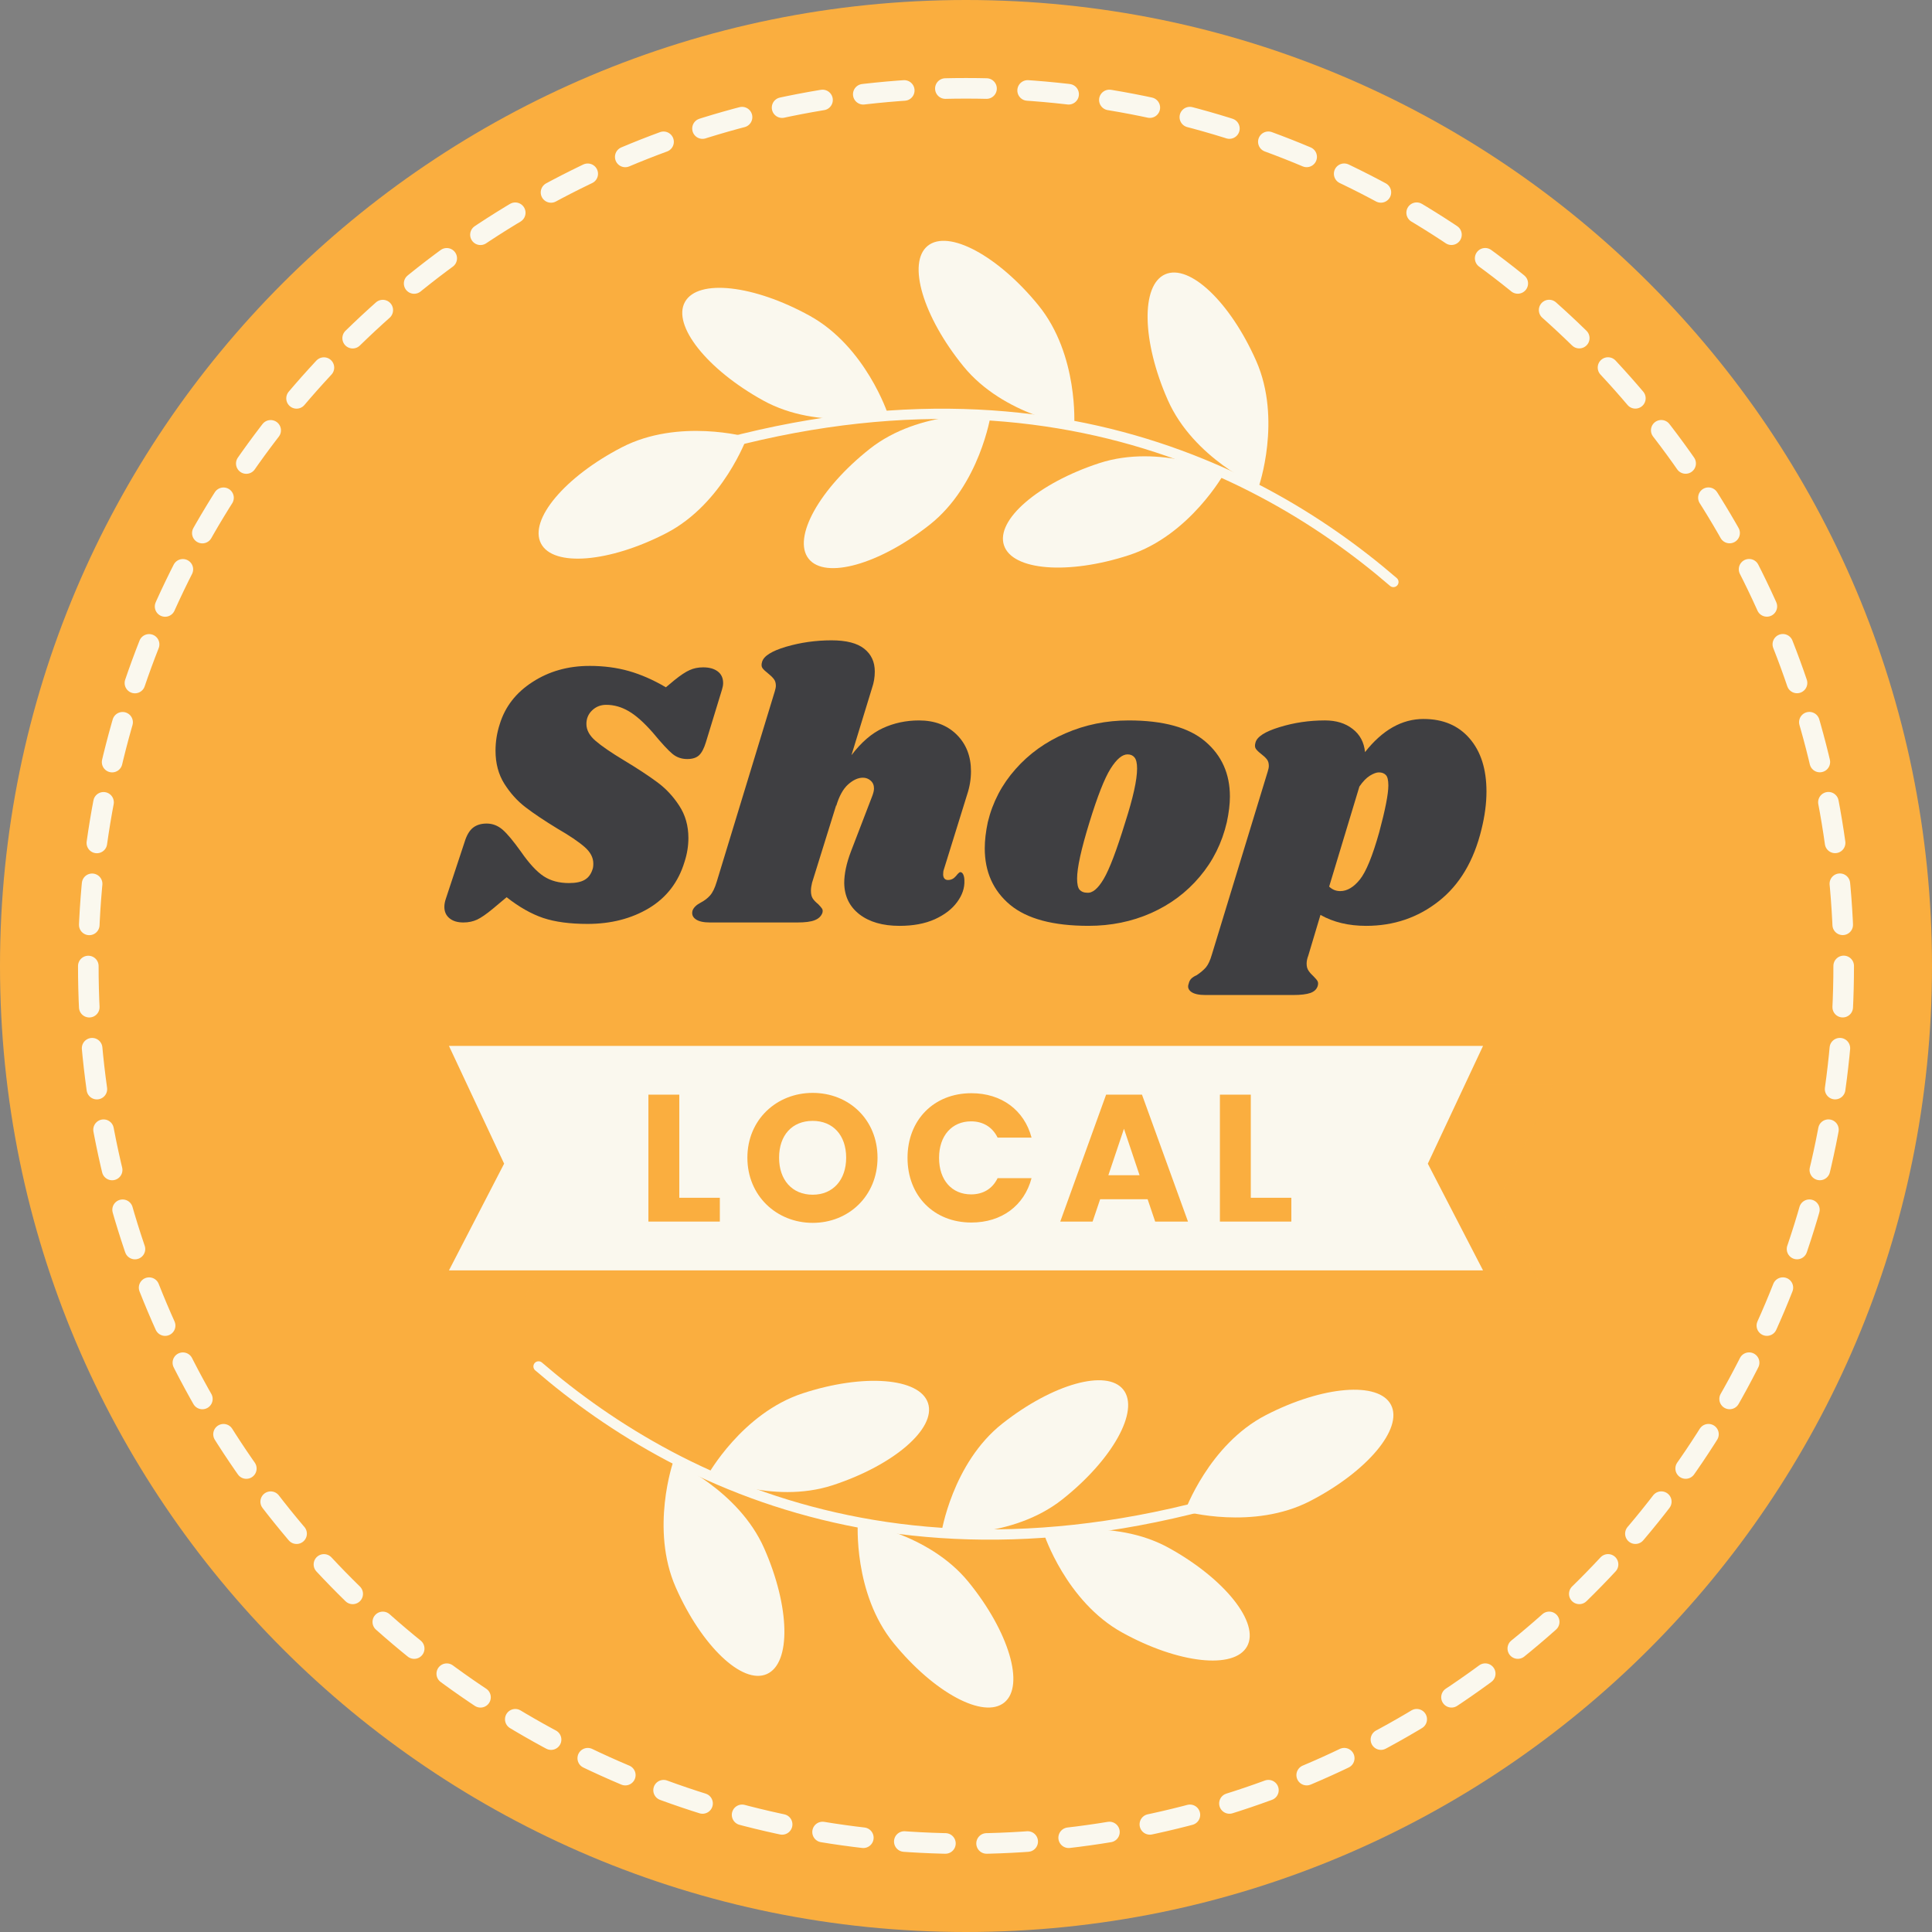 <?xml version="1.0" encoding="UTF-8" standalone="no"?>
<svg
   xmlns:dc="http://purl.org/dc/elements/1.1/"
   xmlns:cc="http://creativecommons.org/ns#"
   xmlns:rdf="http://www.w3.org/1999/02/22-rdf-syntax-ns#"
   xmlns:svg="http://www.w3.org/2000/svg"
   xmlns="http://www.w3.org/2000/svg"
   xmlns:xlink="http://www.w3.org/1999/xlink"
   xmlns:sodipodi="http://sodipodi.sourceforge.net/DTD/sodipodi-0.dtd"
   xmlns:inkscape="http://www.inkscape.org/namespaces/inkscape"
   width="187.664pt"
   height="187.664pt"
   viewBox="0 0 187.664 187.664"
   version="1.2"
   id="svg23492"
   sodipodi:docname="shoplocal.svg"
   inkscape:version="0.92.5 (2060ec1f9f, 2020-04-08)">
  <rect x="0" y="0" width="187.664" height="187.664" fill="#808080" stroke="none"/>
  <sodipodi:namedview
     pagecolor="#ffffff"
     bordercolor="#666666"
     borderopacity="1"
     objecttolerance="10"
     gridtolerance="10"
     guidetolerance="10"
     inkscape:pageopacity="0"
     inkscape:pageshadow="2"
     inkscape:window-width="2560"
     inkscape:window-height="1377"
     id="namedview23494"
     showgrid="false"
     inkscape:zoom="1.0012632"
     inkscape:cx="-428.21662"
     inkscape:cy="-60.548349"
     inkscape:window-x="1912"
     inkscape:window-y="-8"
     inkscape:window-maximized="1"
     inkscape:current-layer="svg23492" />
  <defs
     id="defs23145">
    <g
       id="g23076">
      <symbol
         overflow="visible"
         id="glyph0-0"
         style="overflow:visible">
        <path
           style="stroke:none"
           d="M 16.625,-18.656 12,0 H 1.016 l 4.625,-18.656 z m -6.016,17.062 3.859,-15.469 h -7.5 L 3.141,-1.594 Z m 0,0"
           id="path22734"
           inkscape:connector-curvature="0" />
      </symbol>
      <symbol
         overflow="visible"
         id="glyph0-1"
         style="overflow:visible">
        <path
           style="stroke:none"
           d="m 9.953,-17.875 c 0.988,0 1.906,0.121 2.75,0.359 0.844,0.242 1.703,0.617 2.578,1.125 l 0.609,-0.5 c 0.426,-0.344 0.773,-0.578 1.047,-0.703 0.27,-0.125 0.582,-0.188 0.938,-0.188 0.426,0 0.766,0.094 1.016,0.281 0.25,0.188 0.375,0.461 0.375,0.812 0,0.148 -0.027,0.297 -0.078,0.453 l -1.125,3.672 c -0.125,0.43 -0.281,0.73 -0.469,0.906 -0.18,0.18 -0.453,0.266 -0.828,0.266 -0.398,0 -0.742,-0.117 -1.031,-0.359 -0.293,-0.238 -0.746,-0.727 -1.359,-1.469 -0.625,-0.719 -1.195,-1.223 -1.703,-1.516 -0.5,-0.289 -1.016,-0.438 -1.547,-0.438 -0.398,0 -0.73,0.133 -1,0.391 -0.262,0.262 -0.391,0.574 -0.391,0.938 0,0.43 0.211,0.824 0.641,1.188 0.426,0.367 1.094,0.824 2,1.375 0.914,0.555 1.676,1.055 2.281,1.5 0.602,0.438 1.117,0.984 1.547,1.641 0.426,0.656 0.641,1.414 0.641,2.266 0,0.543 -0.09,1.09 -0.266,1.641 C 16.148,-2.816 15.32,-1.738 14.094,-1 12.875,-0.258 11.445,0.109 9.812,0.109 8.594,0.109 7.566,-0.031 6.734,-0.312 5.898,-0.602 5.047,-1.082 4.172,-1.75 L 3.219,-0.953 c -0.449,0.367 -0.812,0.617 -1.094,0.75 C 1.844,-0.066 1.523,0 1.172,0 0.766,0 0.441,-0.094 0.203,-0.281 -0.035,-0.477 -0.156,-0.75 -0.156,-1.094 c 0,-0.176 0.039,-0.363 0.109,-0.562 L 1.25,-5.609 c 0.145,-0.469 0.336,-0.797 0.578,-0.984 0.25,-0.195 0.57,-0.297 0.969,-0.297 0.406,0 0.77,0.141 1.094,0.422 0.332,0.281 0.766,0.797 1.297,1.547 0.57,0.812 1.098,1.383 1.578,1.703 0.488,0.324 1.07,0.484 1.75,0.484 0.477,0 0.844,-0.07 1.094,-0.219 0.258,-0.156 0.445,-0.406 0.562,-0.75 0.031,-0.082 0.047,-0.211 0.047,-0.391 0,-0.426 -0.203,-0.816 -0.609,-1.172 C 9.203,-5.617 8.57,-6.047 7.719,-6.547 6.812,-7.098 6.07,-7.586 5.5,-8.016 4.938,-8.453 4.445,-9 4.031,-9.656 c -0.418,-0.656 -0.625,-1.426 -0.625,-2.312 0,-0.625 0.098,-1.238 0.297,-1.844 0.363,-1.219 1.125,-2.195 2.281,-2.938 1.156,-0.75 2.477,-1.125 3.969,-1.125 z m 0,0"
           id="path22737"
           inkscape:connector-curvature="0" />
      </symbol>
      <symbol
         overflow="visible"
         id="glyph0-2"
         style="overflow:visible">
        <path
           style="stroke:none"
           d="m 16.312,-3.672 c -0.031,0.074 -0.047,0.18 -0.047,0.312 0,0.125 0.023,0.227 0.078,0.297 0.062,0.074 0.148,0.109 0.266,0.109 0.207,0 0.383,-0.094 0.531,-0.281 0.156,-0.188 0.258,-0.281 0.312,-0.281 0.094,0 0.164,0.059 0.219,0.172 0.051,0.117 0.078,0.258 0.078,0.422 0.02,0.512 -0.152,1.012 -0.516,1.5 -0.355,0.492 -0.875,0.891 -1.562,1.203 -0.68,0.301 -1.496,0.453 -2.453,0.453 -1.168,0 -2.102,-0.27 -2.797,-0.812 -0.688,-0.539 -1.043,-1.258 -1.062,-2.156 0,-0.656 0.16,-1.395 0.484,-2.219 L 11.312,-8.781 c 0.082,-0.227 0.125,-0.414 0.125,-0.562 0,-0.227 -0.078,-0.406 -0.234,-0.531 -0.148,-0.133 -0.324,-0.203 -0.531,-0.203 -0.336,0 -0.68,0.156 -1.031,0.469 -0.344,0.305 -0.621,0.805 -0.828,1.5 v -0.062 l -1.688,5.406 c -0.055,0.211 -0.078,0.398 -0.078,0.562 0,0.23 0.039,0.414 0.125,0.547 0.094,0.125 0.223,0.25 0.391,0.375 0.125,0.125 0.211,0.23 0.266,0.312 0.051,0.086 0.055,0.184 0.016,0.297 C 7.758,-0.43 7.582,-0.258 7.312,-0.156 7.051,-0.051 6.645,0 6.094,0 h -6.062 c -0.469,0 -0.805,-0.07 -1.016,-0.219 -0.207,-0.156 -0.281,-0.359 -0.219,-0.609 0.074,-0.207 0.262,-0.395 0.562,-0.562 0.273,-0.133 0.496,-0.301 0.672,-0.5 0.176,-0.195 0.328,-0.508 0.453,-0.938 L 4.531,-16.094 c 0.051,-0.164 0.078,-0.301 0.078,-0.406 0,-0.195 -0.055,-0.352 -0.156,-0.469 -0.094,-0.125 -0.219,-0.25 -0.375,-0.375 -0.18,-0.145 -0.309,-0.27 -0.391,-0.375 -0.086,-0.102 -0.102,-0.242 -0.047,-0.422 0.113,-0.414 0.676,-0.773 1.688,-1.078 1.008,-0.301 2.062,-0.453 3.156,-0.453 1.031,0 1.789,0.199 2.281,0.594 0.488,0.387 0.734,0.918 0.734,1.594 0,0.398 -0.062,0.777 -0.188,1.141 l -1.438,4.688 c 0.688,-0.906 1.414,-1.535 2.188,-1.891 0.77,-0.352 1.609,-0.531 2.516,-0.531 1.082,0 1.957,0.328 2.625,0.984 0.664,0.656 1,1.512 1,2.562 0,0.543 -0.09,1.078 -0.266,1.609 z m 0,0"
           id="path22740"
           inkscape:connector-curvature="0" />
      </symbol>
      <symbol
         overflow="visible"
         id="glyph0-3"
         style="overflow:visible">
        <path
           style="stroke:none"
           d="m 10.297,-14.078 c 2.414,0 4.191,0.492 5.328,1.469 1.145,0.969 1.719,2.246 1.719,3.828 0,0.531 -0.07,1.125 -0.203,1.781 -0.344,1.461 -0.98,2.734 -1.906,3.828 C 14.316,-2.086 13.188,-1.25 11.844,-0.656 10.508,-0.062 9.062,0.234 7.5,0.234 c -2.461,0 -4.281,-0.488 -5.469,-1.469 C 0.852,-2.223 0.266,-3.531 0.266,-5.156 c 0,-0.551 0.07,-1.164 0.219,-1.844 0.332,-1.383 0.973,-2.613 1.922,-3.688 0.945,-1.07 2.109,-1.906 3.484,-2.5 1.375,-0.594 2.844,-0.891 4.406,-0.891 z m -0.078,2.375 c -0.375,0 -0.773,0.336 -1.188,1 -0.418,0.656 -0.906,1.914 -1.469,3.766 -0.574,1.844 -0.859,3.137 -0.859,3.875 0,0.398 0.062,0.664 0.188,0.797 0.125,0.125 0.289,0.188 0.5,0.188 0.375,0.043 0.758,-0.273 1.156,-0.953 0.406,-0.676 0.91,-1.988 1.516,-3.938 0.551,-1.719 0.828,-2.969 0.828,-3.75 0,-0.375 -0.062,-0.629 -0.188,-0.766 -0.117,-0.145 -0.277,-0.219 -0.484,-0.219 z m 0,0"
           id="path22743"
           inkscape:connector-curvature="0" />
      </symbol>
      <symbol
         overflow="visible"
         id="glyph0-4"
         style="overflow:visible">
        <path
           style="stroke:none"
           d="m 13.922,-14.188 c 1.363,0 2.438,0.453 3.219,1.359 0.781,0.906 1.172,2.141 1.172,3.703 0,0.836 -0.117,1.711 -0.344,2.625 -0.543,2.211 -1.543,3.887 -3,5.031 -1.449,1.137 -3.133,1.703 -5.047,1.703 -1.219,0 -2.281,-0.254 -3.188,-0.766 L 5.875,2.312 C 5.812,2.508 5.781,2.695 5.781,2.875 c 0,0.195 0.039,0.359 0.125,0.484 C 6,3.492 6.113,3.625 6.25,3.75 6.395,3.895 6.488,4.008 6.531,4.094 6.57,4.188 6.578,4.297 6.547,4.422 6.473,4.648 6.301,4.812 6.031,4.906 5.77,5.008 5.363,5.062 4.812,5.062 h -6.094 c -0.457,0 -0.785,-0.078 -0.984,-0.234 C -2.473,4.68 -2.535,4.488 -2.453,4.25 -2.41,4.113 -2.344,4 -2.25,3.906 -2.164,3.82 -2.047,3.742 -1.891,3.672 -1.617,3.492 -1.406,3.312 -1.25,3.125 -1.094,2.938 -0.953,2.641 -0.828,2.234 l 3.891,-12.75 c 0.051,-0.156 0.078,-0.285 0.078,-0.391 0,-0.195 -0.047,-0.352 -0.141,-0.469 -0.086,-0.113 -0.215,-0.234 -0.391,-0.359 -0.18,-0.145 -0.305,-0.27 -0.375,-0.375 -0.074,-0.102 -0.086,-0.242 -0.031,-0.422 0.113,-0.406 0.676,-0.766 1.688,-1.078 1.008,-0.312 2.062,-0.469 3.156,-0.469 0.781,0 1.422,0.199 1.922,0.594 0.508,0.387 0.801,0.922 0.875,1.609 1.207,-1.539 2.566,-2.312 4.078,-2.312 z m -3.094,7.906 c 0.426,-1.57 0.641,-2.66 0.641,-3.266 0,-0.375 -0.059,-0.617 -0.172,-0.734 -0.117,-0.113 -0.281,-0.172 -0.5,-0.172 -0.156,0 -0.359,0.078 -0.609,0.234 -0.25,0.148 -0.496,0.398 -0.734,0.75 L 7.344,-2.5 c 0.207,0.211 0.461,0.312 0.766,0.312 0.477,0 0.938,-0.27 1.375,-0.812 0.438,-0.539 0.883,-1.633 1.344,-3.281 z m 0,0"
           id="path22746"
           inkscape:connector-curvature="0" />
      </symbol>
      <symbol
         overflow="visible"
         id="glyph1-0"
         style="overflow:visible">
        <path
           style="stroke:none"
           d="M 0,0 H 7.5 V -10.5 H 0 Z M 3.75,-5.922 1.203,-9.75 h 5.094 z M 4.203,-5.25 6.75,-9.078 v 7.656 z m -3,4.5 L 3.75,-4.578 6.297,-0.75 Z M 0.75,-9.078 3.297,-5.25 0.75,-1.422 Z m 0,0"
           id="path22749"
           inkscape:connector-curvature="0" />
      </symbol>
      <symbol
         overflow="visible"
         id="glyph1-1"
         style="overflow:visible">
        <path
           style="stroke:none"
           d="M 0.938,-10.531 V 0 H 6.859 V -1.984 H 3.5 v -8.547 z m 0,0"
           id="path22752"
           inkscape:connector-curvature="0" />
      </symbol>
      <symbol
         overflow="visible"
         id="glyph1-2"
         style="overflow:visible">
        <path
           style="stroke:none"
           d="m 11.297,-5.297 c 0,-3.156 -2.391,-5.391 -5.391,-5.391 -2.984,0 -5.406,2.234 -5.406,5.391 0,3.172 2.422,5.406 5.406,5.406 2.984,0 5.391,-2.234 5.391,-5.406 z m -8.172,0 c 0,-1.875 1.078,-3.062 2.781,-3.062 1.688,0 2.781,1.188 2.781,3.062 0,1.844 -1.094,3.062 -2.781,3.062 -1.703,0 -2.781,-1.219 -2.781,-3.062 z m 0,0"
           id="path22755"
           inkscape:connector-curvature="0" />
      </symbol>
      <symbol
         overflow="visible"
         id="glyph1-3"
         style="overflow:visible">
        <path
           style="stroke:none"
           d="m 0.5,-5.281 c 0,3.156 2.188,5.359 5.297,5.359 2.5,0 4.391,-1.391 4.984,-3.672 H 7.969 C 7.531,-2.703 6.734,-2.25 5.766,-2.25 c -1.578,0 -2.656,-1.172 -2.656,-3.031 0,-1.859 1.078,-3.031 2.656,-3.031 0.969,0 1.766,0.453 2.203,1.359 h 2.812 C 10.188,-9.234 8.297,-10.656 5.797,-10.656 2.688,-10.656 0.5,-8.438 0.5,-5.281 Z m 0,0"
           id="path22758"
           inkscape:connector-curvature="0" />
      </symbol>
      <symbol
         overflow="visible"
         id="glyph1-4"
         style="overflow:visible">
        <path
           style="stroke:none"
           d="m 8.109,0 h 2.719 l -3.812,-10.531 H 4.047 L 0.234,0 h 2.688 L 3.562,-1.859 h 3.922 z m -1.281,-3.844 h -2.594 l 1.281,-3.844 z m 0,0"
           id="path22761"
           inkscape:connector-curvature="0" />
      </symbol>
      <symbol
         overflow="visible"
         id="glyph2-0"
         style="overflow:visible">
        <path
           style="stroke:none"
           d="M 0,0 2.797,2.859 6.812,-1.047 4.016,-3.906 Z m 3.656,-0.766 0.531,-2.406 1.891,1.953 z m -0.094,0.406 2.406,-0.438 -2.922,2.844 z m -2.812,0.531 2.391,-0.438 -0.5,2.391 z m 3,-3.25 -0.516,2.391 -2.406,0.453 z m 0,0"
           id="path22764"
           inkscape:connector-curvature="0" />
      </symbol>
      <symbol
         overflow="visible"
         id="glyph2-1"
         style="overflow:visible">
        <path
           style="stroke:none"
           d="m 4.391,2.109 c 1.344,-1.297 -0.906,-3 -0.203,-3.688 C 4.422,-1.812 4.719,-1.75 4.953,-1.5 c 0.266,0.266 0.281,0.609 0.031,0.875 l 1.031,1.047 c 0.75,-0.781 0.609,-1.812 -0.25,-2.688 C 4.938,-3.109 3.906,-3.312 3.156,-2.578 1.703,-1.172 4.062,0.438 3.312,1.156 3.078,1.391 2.766,1.344 2.484,1.047 2.219,0.781 2.172,0.438 2.453,0.109 L 1.438,-0.922 c -0.781,0.812 -0.562,1.906 0.281,2.781 0.922,0.938 2,0.906 2.672,0.25 z m 0,0"
           id="path22767"
           inkscape:connector-curvature="0" />
      </symbol>
      <symbol
         overflow="visible"
         id="glyph3-0"
         style="overflow:visible">
        <path
           style="stroke:none"
           d="M 0,0 3.094,2.531 6.625,-1.797 3.531,-4.328 Z M 3.547,-1.188 3.781,-3.625 5.891,-1.906 Z M 3.5,-0.766 5.844,-1.484 3.266,1.672 Z M 0.75,0.094 3.094,-0.625 2.859,1.812 Z M 3.375,-3.5 3.141,-1.062 0.797,-0.344 Z m 0,0"
           id="path22770"
           inkscape:connector-curvature="0" />
      </symbol>
      <symbol
         overflow="visible"
         id="glyph3-1"
         style="overflow:visible">
        <path
           style="stroke:none"
           d="m 1.797,-1.453 c -0.984,1.188 -0.688,2.438 0.328,3.266 1,0.828 2.344,0.891 3.328,-0.297 L 7.562,-1.078 6.5,-1.938 4.375,0.656 C 3.953,1.172 3.453,1.25 2.938,0.844 2.453,0.438 2.422,-0.062 2.844,-0.578 l 2.125,-2.594 -1.062,-0.875 z m 0,0"
           id="path22773"
           inkscape:connector-curvature="0" />
      </symbol>
      <symbol
         overflow="visible"
         id="glyph4-0"
         style="overflow:visible">
        <path
           style="stroke:none"
           d="M 0,0 3.391,2.125 6.359,-2.625 2.969,-4.75 Z M 3.375,-1.609 3.312,-4.062 5.609,-2.625 Z m 0,0.422 L 5.609,-2.203 3.453,1.25 Z M 0.766,0 3,-1 3.062,1.438 Z M 2.906,-3.891 2.984,-1.438 0.75,-0.438 Z m 0,0"
           id="path22776"
           inkscape:connector-curvature="0" />
      </symbol>
      <symbol
         overflow="visible"
         id="glyph4-1"
         style="overflow:visible">
        <path
           style="stroke:none"
           d="m 3.234,-1.656 0.734,-1.188 0.641,0.406 c 0.453,0.281 0.516,0.641 0.281,1 -0.219,0.375 -0.562,0.469 -1.016,0.188 z M 6.062,-0.703 c 0.547,-0.875 0.375,-1.875 -0.781,-2.609 l -1.891,-1.172 -2.969,4.75 1.156,0.719 1.062,-1.703 L 3.375,-0.266 C 4.578,0.5 5.578,0.094 6.062,-0.703 Z m 0,0"
           id="path22779"
           inkscape:connector-curvature="0" />
      </symbol>
      <symbol
         overflow="visible"
         id="glyph5-0"
         style="overflow:visible">
        <path
           style="stroke:none"
           d="m 0,0 3.578,1.781 2.5,-5 L 2.5,-5 Z M 3.203,-1.938 2.891,-4.375 5.312,-3.156 Z M 3.25,-1.5 5.375,-2.719 3.562,0.922 Z m -2.484,1.422 2.125,-1.219 0.297,2.438 z m 1.75,-4.062 0.312,2.422 -2.125,1.219 z m 0,0"
           id="path22782"
           inkscape:connector-curvature="0" />
      </symbol>
      <symbol
         overflow="visible"
         id="glyph5-1"
         style="overflow:visible">
        <path
           style="stroke:none"
           d="m 3.062,-1.953 0.625,-1.266 0.656,0.328 c 0.5,0.25 0.578,0.609 0.391,1 C 4.531,-1.5 4.219,-1.375 3.719,-1.625 Z M 5.984,-1.281 C 6.438,-2.203 6.172,-3.188 4.938,-3.797 l -1.984,-1 -2.5,5.016 1.219,0.609 0.891,-1.797 0.766,0.391 c 1.266,0.625 2.234,0.125 2.656,-0.703 z m 0,0"
           id="path22785"
           inkscape:connector-curvature="0" />
      </symbol>
      <symbol
         overflow="visible"
         id="glyph6-0"
         style="overflow:visible">
        <path
           style="stroke:none"
           d="m 0,0 3.766,1.344 1.875,-5.266 L 1.875,-5.266 Z m 2.953,-2.297 -0.594,-2.391 2.562,0.906 z m 0.094,0.406 1.969,-1.469 -1.375,3.844 z M 0.75,-0.156 2.703,-1.625 3.312,0.75 Z M 2,-4.422 l 0.594,2.375 -1.969,1.469 z m 0,0"
           id="path22788"
           inkscape:connector-curvature="0" />
      </symbol>
      <symbol
         overflow="visible"
         id="glyph6-1"
         style="overflow:visible">
        <path
           style="stroke:none"
           d="m 6.641,-0.625 c 0.562,-1.594 -0.25,-3.156 -1.75,-3.688 -1.5,-0.531 -3.125,0.156 -3.688,1.75 -0.562,1.578 0.25,3.156 1.75,3.688 1.5,0.531 3.125,-0.172 3.688,-1.75 z m -4.125,-1.469 C 2.844,-3.047 3.609,-3.438 4.469,-3.125 5.312,-2.828 5.641,-2.062 5.312,-1.109 4.984,-0.188 4.219,0.234 3.375,-0.062 2.516,-0.375 2.188,-1.172 2.516,-2.094 Z m 0,0"
           id="path22791"
           inkscape:connector-curvature="0" />
      </symbol>
      <symbol
         overflow="visible"
         id="glyph7-0"
         style="overflow:visible">
        <path
           style="stroke:none"
           d="m 0,0 3.906,0.875 1.219,-5.453 -3.906,-0.875 z m 2.641,-2.641 -0.875,-2.297 2.656,0.594 z M 2.797,-2.25 4.562,-3.953 3.672,0.031 Z M 0.719,-0.25 2.484,-1.938 3.375,0.344 Z m 0.734,-4.391 0.875,2.297 -1.766,1.688 z m 0,0"
           id="path22794"
           inkscape:connector-curvature="0" />
      </symbol>
      <symbol
         overflow="visible"
         id="glyph7-1"
         style="overflow:visible">
        <path
           style="stroke:none"
           d="M 4.219,-2.953 C 4.125,-2.531 3.812,-2.312 3.328,-2.422 l -0.844,-0.188 0.312,-1.359 0.844,0.188 C 4.125,-3.672 4.312,-3.359 4.219,-2.953 Z M 1.703,-5.359 0.484,0.109 1.812,0.406 2.281,-1.672 2.609,-1.594 3.281,0.734 4.781,1.062 4,-1.391 C 4.906,-1.453 5.438,-2 5.594,-2.688 5.797,-3.656 5.297,-4.562 3.953,-4.859 Z m 0,0"
           id="path22797"
           inkscape:connector-curvature="0" />
      </symbol>
      <symbol
         overflow="visible"
         id="glyph8-0"
         style="overflow:visible">
        <path
           style="stroke:none"
           d="M 0,0 3.969,0.438 4.578,-5.125 0.609,-5.562 Z m 2.328,-2.922 -1.125,-2.188 2.703,0.312 z M 2.531,-2.531 4.109,-4.422 3.656,-0.375 Z M 0.688,-0.344 2.25,-2.203 3.391,-0.031 Z m 0.25,-4.422 1.125,2.172 -1.578,1.875 z m 0,0"
           id="path22800"
           inkscape:connector-curvature="0" />
      </symbol>
      <symbol
         overflow="visible"
         id="glyph8-1"
         style="overflow:visible">
        <path
           style="stroke:none"
           d="m 0.688,-4.469 1.484,0.172 -0.5,4.484 1.359,0.141 0.5,-4.484 L 5,-3.984 5.109,-5.078 0.797,-5.562 Z m 0,0"
           id="path22803"
           inkscape:connector-curvature="0" />
      </symbol>
      <symbol
         overflow="visible"
         id="glyph9-0"
         style="overflow:visible">
        <path
           style="stroke:none"
           d="m 0,0 4,0.109 0.141,-5.594 -4,-0.109 z M 2.078,-3.109 0.781,-5.188 3.5,-5.109 Z M 2.312,-2.734 3.719,-4.75 3.609,-0.672 Z m -1.656,2.344 1.406,-2 1.312,2.078 z m -0.125,-4.438 1.312,2.078 -1.422,2 z m 0,0"
           id="path22806"
           inkscape:connector-curvature="0" />
      </symbol>
      <symbol
         overflow="visible"
         id="glyph9-1"
         style="overflow:visible">
        <path
           style="stroke:none"
           d=""
           id="path22809"
           inkscape:connector-curvature="0" />
      </symbol>
      <symbol
         overflow="visible"
         id="glyph10-0"
         style="overflow:visible">
        <path
           style="stroke:none"
           d="m 0,0 4,-0.25 -0.344,-5.578 -4,0.25 z m 1.812,-3.281 -1.484,-1.953 2.719,-0.156 z m 0.25,0.344 1.234,-2.109 0.25,4.062 z M 0.609,-0.453 1.844,-2.562 3.328,-0.609 Z m -0.5,-4.406 1.484,1.953 -1.234,2.109 z m 0,0"
           id="path22812"
           inkscape:connector-curvature="0" />
      </symbol>
      <symbol
         overflow="visible"
         id="glyph10-1"
         style="overflow:visible">
        <path
           style="stroke:none"
           d="m 3.484,-1.938 c 0.031,0.406 -0.219,0.625 -0.672,0.656 l -1.016,0.062 -0.078,-1.234 1,-0.062 c 0.453,-0.031 0.75,0.188 0.766,0.578 z M 3.219,-4.141 c 0.016,0.375 -0.219,0.594 -0.656,0.625 l -0.906,0.062 -0.078,-1.156 0.906,-0.062 c 0.438,-0.031 0.703,0.156 0.734,0.531 z M 4.859,-1.844 C 4.812,-2.484 4.359,-3.031 3.719,-3.109 4.234,-3.312 4.609,-3.781 4.578,-4.438 4.516,-5.328 3.812,-5.844 2.688,-5.781 L 0.156,-5.625 0.5,-0.031 3.109,-0.188 c 1.172,-0.078 1.812,-0.719 1.75,-1.656 z m 0,0"
           id="path22815"
           inkscape:connector-curvature="0" />
      </symbol>
      <symbol
         overflow="visible"
         id="glyph11-0"
         style="overflow:visible">
        <path
           style="stroke:none"
           d="m 0,0 3.938,-0.703 -0.984,-5.5 -3.938,0.703 z m 1.406,-3.469 -1.703,-1.766 2.688,-0.484 z m 0.297,0.328 0.969,-2.266 0.719,4.016 z m -1.156,2.625 0.984,-2.25 L 3.234,-1 Z m -1,-4.328 1.688,1.781 -0.969,2.234 z m 0,0"
           id="path22818"
           inkscape:connector-curvature="0" />
      </symbol>
      <symbol
         overflow="visible"
         id="glyph11-1"
         style="overflow:visible">
        <path
           style="stroke:none"
           d="m 0.062,-2.312 c 0.281,1.531 1.422,2.109 2.703,1.875 1.281,-0.219 2.203,-1.172 1.922,-2.703 l -0.578,-3.281 -1.344,0.234 0.594,3.297 c 0.109,0.656 -0.156,1.094 -0.812,1.203 -0.625,0.109 -1.016,-0.203 -1.125,-0.859 l -0.594,-3.297 -1.344,0.25 z m 0,0"
           id="path22821"
           inkscape:connector-curvature="0" />
      </symbol>
      <symbol
         overflow="visible"
         id="glyph12-0"
         style="overflow:visible">
        <path
           style="stroke:none"
           d="m 0,0 3.828,-1.156 -1.609,-5.359 -3.828,1.156 z m 1.016,-3.594 -1.906,-1.578 2.609,-0.781 z M 1.344,-3.312 2.047,-5.672 3.219,-1.766 Z M 0.5,-0.578 1.219,-2.906 3.109,-1.359 Z M -1,-4.75 0.891,-3.172 0.172,-0.844 Z m 0,0"
           id="path22824"
           inkscape:connector-curvature="0" />
      </symbol>
      <symbol
         overflow="visible"
         id="glyph12-1"
         style="overflow:visible">
        <path
           style="stroke:none"
           d="M 3.906,-2.906 C 3.375,-4.703 0.828,-3.5 0.547,-4.438 0.438,-4.766 0.625,-5.016 0.953,-5.094 1.312,-5.203 1.625,-5.047 1.75,-4.719 L 3.156,-5.141 C 2.797,-6.156 1.828,-6.516 0.672,-6.156 -0.469,-5.812 -1.125,-5 -0.812,-3.984 c 0.547,1.938 3.078,0.578 3.375,1.578 0.094,0.312 -0.094,0.578 -0.484,0.688 -0.359,0.109 -0.688,-0.016 -0.844,-0.406 l -1.391,0.422 c 0.359,1.062 1.422,1.391 2.594,1.031 1.266,-0.375 1.734,-1.344 1.469,-2.234 z m 0,0"
           id="path22827"
           inkscape:connector-curvature="0" />
      </symbol>
      <symbol
         overflow="visible"
         id="glyph13-0"
         style="overflow:visible">
        <path
           style="stroke:none"
           d="m 0,0 3.719,-1.484 -2.078,-5.188 -3.719,1.484 z m 0.688,-3.688 -2.031,-1.375 2.531,-1.016 z m 0.359,0.266 0.5,-2.406 L 3.062,-2.031 Z M 0.438,-0.609 0.953,-3.016 2.969,-1.625 Z M -1.422,-4.656 0.609,-3.25 0.094,-0.859 Z m 0,0"
           id="path22830"
           inkscape:connector-curvature="0" />
      </symbol>
      <symbol
         overflow="visible"
         id="glyph13-1"
         style="overflow:visible">
        <path
           style="stroke:none"
           d="m 0.469,-0.188 1.25,-0.5 -2.078,-5.203 -1.25,0.5 z m 0,0"
           id="path22833"
           inkscape:connector-curvature="0" />
      </symbol>
      <symbol
         overflow="visible"
         id="glyph14-0"
         style="overflow:visible">
        <path
           style="stroke:none"
           d="M 0,0 3.547,-1.844 0.969,-6.812 -2.578,-4.969 Z m 0.328,-3.719 -2.156,-1.203 2.422,-1.25 z m 0.375,0.203 0.25,-2.438 1.875,3.625 z M 0.375,-0.656 0.656,-3.078 2.797,-1.906 Z m -2.25,-3.828 2.156,1.188 L 0,-0.859 Z m 0,0"
           id="path22836"
           inkscape:connector-curvature="0" />
      </symbol>
      <symbol
         overflow="visible"
         id="glyph14-1"
         style="overflow:visible">
        <path
           style="stroke:none"
           d="m 1.109,-6.906 1.594,3.078 -3.625,-2.016 -1.219,0.625 2.578,4.984 1.219,-0.625 -1.594,-3.078 3.625,2.016 1.203,-0.625 L 2.312,-7.531 Z m 0,0"
           id="path22839"
           inkscape:connector-curvature="0" />
      </symbol>
      <symbol
         overflow="visible"
         id="glyph15-0"
         style="overflow:visible">
        <path
           style="stroke:none"
           d="M 0,0 3.312,-2.234 0.188,-6.875 -3.125,-4.641 Z M -0.109,-3.734 -2.375,-4.672 -0.125,-6.188 Z m 0.406,0.156 -0.016,-2.438 2.281,3.375 z m 0,2.875 V -3.125 l 2.25,0.906 z M -2.359,-4.25 l 2.266,0.938 0.016,2.438 z m 0,0"
           id="path22842"
           inkscape:connector-curvature="0" />
      </symbol>
      <symbol
         overflow="visible"
         id="glyph15-1"
         style="overflow:visible">
        <path
           style="stroke:none"
           d="m 0.141,-6.859 -2.844,1.922 3.125,4.656 2.844,-1.922 L 2.656,-3.109 0.938,-1.938 0.25,-2.969 1.781,-4 1.188,-4.875 -0.344,-3.844 -0.969,-4.781 0.75,-5.953 Z m 0,0"
           id="path22845"
           inkscape:connector-curvature="0" />
      </symbol>
      <symbol
         overflow="visible"
         id="glyph16-0"
         style="overflow:visible">
        <path
           style="stroke:none"
           d="m 0,0 3.062,-2.562 -3.594,-4.281 -3.062,2.562 z m -0.5,-3.703 -2.359,-0.688 2.094,-1.75 z m 0.422,0.125 -0.281,-2.453 2.625,3.125 z m 0.297,2.859 -0.25,-2.438 2.344,0.688 z m -3.016,-3.266 2.359,0.703 0.266,2.422 z m 0,0"
           id="path22848"
           inkscape:connector-curvature="0" />
      </symbol>
      <symbol
         overflow="visible"
         id="glyph16-1"
         style="overflow:visible">
        <path
           style="stroke:none"
           d="m 2.438,-4.219 c -1.203,-1.438 -3.062,0.672 -3.688,-0.078 -0.219,-0.266 -0.141,-0.547 0.125,-0.75 0.281,-0.234 0.609,-0.234 0.875,0.016 l 1.125,-0.938 c -0.734,-0.797 -1.75,-0.734 -2.688,0.047 -0.906,0.766 -1.188,1.766 -0.5,2.578 1.266,1.562 3.047,-0.672 3.719,0.125 0.203,0.25 0.141,0.562 -0.172,0.828 -0.297,0.234 -0.625,0.266 -0.938,-0.062 l -1.109,0.938 c 0.75,0.859 1.859,0.719 2.797,-0.062 C 3,-2.422 3.047,-3.5 2.438,-4.219 Z m 0,0"
           id="path22851"
           inkscape:connector-curvature="0" />
      </symbol>
      <symbol
         overflow="visible"
         id="glyph17-0"
         style="overflow:visible">
        <path
           style="stroke:none"
           d="m 0,0 2.766,-2.891 -4.047,-3.875 -2.766,2.891 z m -0.891,-3.625 -2.438,-0.438 1.891,-1.953 z M -0.469,-3.547 -1.016,-5.938 1.938,-3.125 Z M 0.141,-0.75 -0.375,-3.125 2.031,-2.703 Z m -3.359,-2.891 2.422,0.422 0.531,2.391 z m 0,0"
           id="path22854"
           inkscape:connector-curvature="0" />
      </symbol>
      <symbol
         overflow="visible"
         id="glyph17-1"
         style="overflow:visible">
        <path
           style="stroke:none"
           d="M 1.969,-4.469 C 0.609,-5.766 -1,-3.453 -1.703,-4.125 c -0.25,-0.234 -0.203,-0.547 0.031,-0.766 0.266,-0.266 0.594,-0.312 0.859,-0.078 l 1.016,-1.062 C -0.594,-6.734 -1.625,-6.562 -2.469,-5.672 c -0.812,0.859 -0.969,1.875 -0.203,2.609 1.422,1.391 2.953,-1 3.719,-0.281 C 1.281,-3.125 1.25,-2.812 0.969,-2.516 0.703,-2.25 0.359,-2.188 0.031,-2.469 l -1.016,1.047 c 0.859,0.781 1.938,0.516 2.781,-0.359 0.906,-0.953 0.844,-2.047 0.172,-2.688 z m 0,0"
           id="path22857"
           inkscape:connector-curvature="0" />
      </symbol>
      <symbol
         overflow="visible"
         id="glyph18-0"
         style="overflow:visible">
        <path
           style="stroke:none"
           d="M 23.188,-26 16.734,0 H 1.406 l 6.453,-26 z m -8.391,23.781 5.375,-21.562 H 9.719 L 4.375,-2.219 Z m 0,0"
           id="path22860"
           inkscape:connector-curvature="0" />
      </symbol>
      <symbol
         overflow="visible"
         id="glyph18-1"
         style="overflow:visible">
        <path
           style="stroke:none"
           d="m 13.875,-24.922 c 1.383,0 2.66,0.168 3.828,0.5 1.176,0.336 2.375,0.859 3.594,1.578 l 0.844,-0.703 c 0.594,-0.477 1.082,-0.801 1.469,-0.969 0.383,-0.176 0.82,-0.266 1.312,-0.266 0.594,0 1.062,0.133 1.406,0.391 0.352,0.262 0.531,0.641 0.531,1.141 0,0.188 -0.039,0.398 -0.109,0.625 l -1.562,5.109 c -0.18,0.594 -0.398,1.016 -0.656,1.266 -0.262,0.25 -0.648,0.375 -1.156,0.375 -0.555,0 -1.031,-0.164 -1.438,-0.5 -0.406,-0.332 -1.043,-1.02 -1.906,-2.062 -0.867,-0.988 -1.652,-1.688 -2.359,-2.094 C 16.973,-20.938 16.25,-21.141 15.5,-21.141 c -0.543,0 -1,0.184 -1.375,0.547 -0.367,0.355 -0.547,0.793 -0.547,1.312 0,0.586 0.297,1.133 0.891,1.641 0.594,0.512 1.52,1.148 2.781,1.906 1.281,0.773 2.344,1.469 3.188,2.094 0.844,0.617 1.562,1.383 2.156,2.297 0.594,0.906 0.891,1.953 0.891,3.141 0,0.773 -0.125,1.543 -0.375,2.312 -0.594,1.969 -1.746,3.469 -3.453,4.5 -1.711,1.023 -3.699,1.531 -5.969,1.531 -1.711,0 -3.148,-0.191 -4.312,-0.578 C 8.219,-0.832 7.035,-1.504 5.828,-2.453 l -1.344,1.125 C 3.867,-0.816 3.363,-0.469 2.969,-0.281 2.57,-0.094 2.125,0 1.625,0 1.062,0 0.613,-0.133 0.281,-0.406 c -0.332,-0.27 -0.5,-0.641 -0.5,-1.109 0,-0.25 0.047,-0.508 0.141,-0.781 L 1.75,-7.828 c 0.195,-0.645 0.469,-1.102 0.812,-1.375 0.344,-0.27 0.785,-0.406 1.328,-0.406 0.57,0 1.086,0.199 1.547,0.594 0.457,0.398 1.055,1.117 1.797,2.156 0.789,1.137 1.523,1.93 2.203,2.375 0.676,0.438 1.488,0.656 2.438,0.656 0.664,0 1.176,-0.102 1.531,-0.312 0.363,-0.207 0.617,-0.547 0.766,-1.016 0.051,-0.125 0.078,-0.312 0.078,-0.562 0,-0.594 -0.289,-1.133 -0.859,-1.625 C 12.816,-7.844 11.938,-8.438 10.75,-9.125 9.488,-9.895 8.461,-10.582 7.672,-11.188 6.879,-11.789 6.191,-12.551 5.609,-13.469 5.035,-14.383 4.75,-15.457 4.75,-16.688 c 0,-0.863 0.133,-1.719 0.406,-2.562 0.52,-1.707 1.582,-3.078 3.188,-4.109 1.602,-1.039 3.445,-1.562 5.531,-1.562 z m 0,0"
           id="path22863"
           inkscape:connector-curvature="0" />
      </symbol>
      <symbol
         overflow="visible"
         id="glyph18-2"
         style="overflow:visible">
        <path
           style="stroke:none"
           d="m 22.734,-5.125 c -0.043,0.105 -0.062,0.258 -0.062,0.453 0,0.168 0.039,0.305 0.125,0.406 0.082,0.094 0.195,0.141 0.344,0.141 0.301,0 0.555,-0.125 0.766,-0.375 0.207,-0.258 0.348,-0.391 0.422,-0.391 0.125,0 0.223,0.078 0.297,0.234 0.07,0.156 0.109,0.352 0.109,0.578 0.031,0.719 -0.203,1.418 -0.703,2.094 C 23.539,-1.305 22.816,-0.75 21.859,-0.312 20.91,0.113 19.77,0.328 18.438,0.328 c -1.637,0 -2.938,-0.375 -3.906,-1.125 -0.961,-0.75 -1.449,-1.758 -1.469,-3.031 0,-0.906 0.219,-1.93 0.656,-3.078 l 2.047,-5.328 c 0.125,-0.32 0.188,-0.582 0.188,-0.781 0,-0.32 -0.109,-0.578 -0.328,-0.766 -0.211,-0.188 -0.461,-0.281 -0.75,-0.281 -0.469,0 -0.949,0.219 -1.438,0.656 -0.48,0.43 -0.867,1.125 -1.156,2.094 v -0.078 l -2.344,7.531 c -0.074,0.305 -0.109,0.562 -0.109,0.781 0,0.324 0.062,0.578 0.188,0.766 0.125,0.18 0.297,0.355 0.516,0.531 0.176,0.18 0.301,0.324 0.375,0.438 0.07,0.105 0.082,0.246 0.031,0.422 -0.125,0.324 -0.375,0.559 -0.75,0.703 C 9.82,-0.07 9.258,0 8.5,0 H 0.031 c -0.633,0 -1.098,-0.102 -1.391,-0.312 -0.301,-0.207 -0.406,-0.488 -0.312,-0.844 0.105,-0.289 0.367,-0.547 0.781,-0.766 0.375,-0.195 0.684,-0.43 0.922,-0.703 0.25,-0.281 0.461,-0.719 0.641,-1.312 l 5.641,-18.5 c 0.07,-0.227 0.109,-0.414 0.109,-0.562 0,-0.27 -0.07,-0.488 -0.203,-0.656 -0.137,-0.176 -0.32,-0.352 -0.547,-0.531 -0.25,-0.195 -0.434,-0.367 -0.547,-0.516 -0.105,-0.145 -0.121,-0.344 -0.047,-0.594 C 5.223,-25.867 6,-26.363 7.406,-26.781 c 1.414,-0.414 2.891,-0.625 4.422,-0.625 1.438,0 2.492,0.273 3.172,0.812 0.688,0.543 1.031,1.281 1.031,2.219 0,0.555 -0.09,1.086 -0.266,1.594 l -2,6.531 c 0.957,-1.258 1.973,-2.133 3.047,-2.625 1.082,-0.5 2.254,-0.75 3.516,-0.75 1.508,0 2.727,0.461 3.656,1.375 0.926,0.918 1.391,2.105 1.391,3.562 0,0.762 -0.125,1.516 -0.375,2.266 z m 0,0"
           id="path22866"
           inkscape:connector-curvature="0" />
      </symbol>
      <symbol
         overflow="visible"
         id="glyph18-3"
         style="overflow:visible">
        <path
           style="stroke:none"
           d="m 14.359,-19.625 c 3.363,0 5.844,0.684 7.438,2.047 1.594,1.355 2.391,3.137 2.391,5.344 0,0.742 -0.102,1.57 -0.297,2.484 -0.469,2.023 -1.352,3.793 -2.641,5.312 -1.281,1.523 -2.859,2.699 -4.734,3.531 -1.867,0.824 -3.887,1.234 -6.062,1.234 -3.438,0 -5.98,-0.68 -7.625,-2.047 C 1.191,-3.094 0.375,-4.922 0.375,-7.203 0.375,-7.961 0.473,-8.812 0.672,-9.75 c 0.469,-1.938 1.363,-3.648 2.688,-5.141 1.32,-1.5 2.941,-2.66 4.859,-3.484 1.914,-0.832 3.961,-1.25 6.141,-1.25 z M 14.25,-16.328 c -0.523,0 -1.074,0.465 -1.656,1.391 -0.586,0.93 -1.273,2.68 -2.062,5.25 -0.793,2.574 -1.188,4.383 -1.188,5.422 0,0.543 0.082,0.906 0.25,1.094 0.176,0.188 0.414,0.281 0.719,0.281 0.52,0.055 1.055,-0.391 1.609,-1.328 0.562,-0.945 1.258,-2.781 2.094,-5.5 0.77,-2.395 1.156,-4.141 1.156,-5.234 0,-0.52 -0.086,-0.879 -0.25,-1.078 -0.156,-0.195 -0.383,-0.297 -0.672,-0.297 z m 0,0"
           id="path22869"
           inkscape:connector-curvature="0" />
      </symbol>
      <symbol
         overflow="visible"
         id="glyph18-4"
         style="overflow:visible">
        <path
           style="stroke:none"
           d="m 19.406,-19.766 c 1.895,0 3.383,0.633 4.469,1.891 1.094,1.262 1.641,2.98 1.641,5.156 0,1.156 -0.164,2.383 -0.484,3.672 -0.742,3.062 -2.125,5.391 -4.156,6.984 -2.023,1.594 -4.371,2.391 -7.047,2.391 -1.699,0 -3.18,-0.352 -4.438,-1.062 l -1.188,3.969 C 8.098,3.504 8.047,3.758 8.047,4 c 0,0.281 0.062,0.508 0.188,0.688 0.125,0.188 0.285,0.367 0.484,0.547 0.195,0.195 0.328,0.352 0.391,0.469 0.062,0.125 0.066,0.273 0.016,0.453 C 9.031,6.477 8.797,6.707 8.422,6.844 8.047,6.977 7.477,7.047 6.719,7.047 h -8.5 c -0.645,0 -1.109,-0.105 -1.391,-0.312 C -3.453,6.523 -3.531,6.258 -3.406,5.938 c 0.043,-0.199 0.125,-0.359 0.25,-0.484 0.125,-0.125 0.297,-0.234 0.516,-0.328 0.375,-0.25 0.68,-0.508 0.906,-0.766 0.219,-0.262 0.414,-0.68 0.578,-1.25 L 4.266,-14.656 C 4.336,-14.875 4.375,-15.055 4.375,-15.203 c 0,-0.27 -0.062,-0.484 -0.188,-0.641 -0.125,-0.164 -0.309,-0.336 -0.547,-0.516 -0.25,-0.195 -0.43,-0.367 -0.531,-0.516 -0.094,-0.145 -0.105,-0.344 -0.031,-0.594 0.145,-0.57 0.922,-1.07 2.328,-1.5 1.414,-0.438 2.891,-0.656 4.422,-0.656 1.094,0 1.988,0.277 2.688,0.828 0.707,0.543 1.109,1.293 1.203,2.25 1.688,-2.145 3.582,-3.219 5.688,-3.219 z M 15.094,-8.75 c 0.594,-2.207 0.891,-3.727 0.891,-4.562 0,-0.52 -0.086,-0.859 -0.25,-1.016 -0.156,-0.164 -0.383,-0.25 -0.672,-0.25 -0.23,0 -0.516,0.105 -0.859,0.312 -0.344,0.211 -0.688,0.562 -1.031,1.062 l -2.938,9.719 c 0.301,0.293 0.66,0.438 1.078,0.438 0.664,0 1.301,-0.375 1.906,-1.125 0.602,-0.75 1.227,-2.273 1.875,-4.578 z m 0,0"
           id="path22872"
           inkscape:connector-curvature="0" />
      </symbol>
      <symbol
         overflow="visible"
         id="glyph19-0"
         style="overflow:visible">
        <path
           style="stroke:none"
           d="M 0,0 H 8.781 V -12.297 H 0 Z M 4.391,-6.938 1.406,-11.422 H 7.375 Z M 4.922,-6.141 7.906,-10.625 v 8.953 z M 1.406,-0.875 4.391,-5.359 7.375,-0.875 Z M 0.875,-10.625 3.859,-6.141 0.875,-1.672 Z m 0,0"
           id="path22875"
           inkscape:connector-curvature="0" />
      </symbol>
      <symbol
         overflow="visible"
         id="glyph19-1"
         style="overflow:visible">
        <path
           style="stroke:none"
           d="M 1.094,-12.328 V 0 h 6.938 v -2.312 h -3.938 v -10.016 z m 0,0"
           id="path22878"
           inkscape:connector-curvature="0" />
      </symbol>
      <symbol
         overflow="visible"
         id="glyph19-2"
         style="overflow:visible">
        <path
           style="stroke:none"
           d="M 13.219,-6.203 C 13.219,-9.906 10.438,-12.5 6.922,-12.5 c -3.5,0 -6.344,2.594 -6.344,6.297 0,3.703 2.844,6.328 6.344,6.328 3.5,0 6.297,-2.625 6.297,-6.328 z m -9.562,0 c 0,-2.188 1.266,-3.578 3.266,-3.578 1.969,0 3.25,1.391 3.25,3.578 0,2.156 -1.281,3.594 -3.25,3.594 -2,0 -3.266,-1.438 -3.266,-3.594 z m 0,0"
           id="path22881"
           inkscape:connector-curvature="0" />
      </symbol>
      <symbol
         overflow="visible"
         id="glyph19-3"
         style="overflow:visible">
        <path
           style="stroke:none"
           d="m 0.578,-6.188 c 0,3.688 2.562,6.281 6.203,6.281 2.938,0 5.141,-1.641 5.844,-4.312 H 9.328 C 8.812,-3.156 7.891,-2.641 6.75,-2.641 4.906,-2.641 3.641,-4 3.641,-6.188 c 0,-2.172 1.266,-3.547 3.109,-3.547 1.141,0 2.062,0.531 2.578,1.578 H 12.625 c -0.703,-2.656 -2.906,-4.312 -5.844,-4.312 -3.641,0 -6.203,2.594 -6.203,6.281 z m 0,0"
           id="path22884"
           inkscape:connector-curvature="0" />
      </symbol>
      <symbol
         overflow="visible"
         id="glyph19-4"
         style="overflow:visible">
        <path
           style="stroke:none"
           d="m 9.5,0 h 3.188 L 8.219,-12.328 H 4.734 L 0.281,0 H 3.422 L 4.156,-2.172 H 8.766 Z M 7.984,-4.5 H 4.953 L 6.469,-9.016 Z m 0,0"
           id="path22887"
           inkscape:connector-curvature="0" />
      </symbol>
      <symbol
         overflow="visible"
         id="glyph20-0"
         style="overflow:visible">
        <path
           style="stroke:none"
           d="M 17.312,-19.422 12.5,0 H 1.047 L 5.875,-19.422 Z M 11.047,-1.656 15.078,-17.75 h -7.812 l -4,16.094 z m 0,0"
           id="path22890"
           inkscape:connector-curvature="0" />
      </symbol>
      <symbol
         overflow="visible"
         id="glyph20-1"
         style="overflow:visible">
        <path
           style="stroke:none"
           d="m 10.359,-18.609 c 1.031,0 1.984,0.125 2.859,0.375 0.883,0.242 1.781,0.633 2.688,1.172 l 0.625,-0.531 c 0.445,-0.352 0.812,-0.594 1.094,-0.719 0.289,-0.125 0.617,-0.188 0.984,-0.188 0.445,0 0.801,0.102 1.062,0.297 0.258,0.188 0.391,0.465 0.391,0.828 0,0.156 -0.031,0.312 -0.094,0.469 l -1.156,3.828 c -0.137,0.449 -0.305,0.766 -0.5,0.953 -0.188,0.18 -0.477,0.266 -0.859,0.266 -0.406,0 -0.766,-0.125 -1.078,-0.375 -0.305,-0.25 -0.777,-0.758 -1.422,-1.531 -0.648,-0.738 -1.234,-1.258 -1.766,-1.562 -0.523,-0.312 -1.059,-0.469 -1.609,-0.469 -0.406,0 -0.75,0.137 -1.031,0.406 -0.273,0.273 -0.406,0.602 -0.406,0.984 0,0.449 0.219,0.859 0.656,1.234 0.445,0.375 1.141,0.852 2.078,1.422 0.969,0.574 1.766,1.094 2.391,1.562 0.625,0.461 1.156,1.031 1.594,1.719 0.445,0.68 0.672,1.461 0.672,2.344 0,0.574 -0.09,1.148 -0.266,1.719 -0.449,1.48 -1.312,2.605 -2.594,3.375 -1.273,0.762 -2.758,1.141 -4.453,1.141 -1.273,0 -2.344,-0.145 -3.219,-0.438 -0.867,-0.301 -1.75,-0.801 -2.656,-1.5 L 3.359,-1 C 2.891,-0.613 2.504,-0.348 2.203,-0.203 1.91,-0.066 1.582,0 1.219,0 0.789,0 0.453,-0.098 0.203,-0.297 c -0.25,-0.207 -0.375,-0.488 -0.375,-0.844 0,-0.176 0.039,-0.367 0.109,-0.578 l 1.359,-4.125 c 0.156,-0.477 0.359,-0.816 0.609,-1.016 0.258,-0.207 0.594,-0.312 1,-0.312 0.426,0 0.812,0.152 1.156,0.453 0.344,0.293 0.789,0.824 1.344,1.594 0.582,0.855 1.129,1.449 1.641,1.781 0.508,0.324 1.113,0.484 1.812,0.484 0.5,0 0.883,-0.078 1.156,-0.234 0.27,-0.156 0.457,-0.406 0.562,-0.75 0.039,-0.094 0.062,-0.234 0.062,-0.422 0,-0.445 -0.215,-0.852 -0.641,-1.219 C 9.57,-5.859 8.914,-6.301 8.031,-6.812 7.094,-7.383 6.328,-7.895 5.734,-8.344 5.141,-8.801 4.625,-9.367 4.188,-10.047 c -0.43,-0.688 -0.641,-1.492 -0.641,-2.422 0,-0.645 0.098,-1.281 0.297,-1.906 0.395,-1.281 1.191,-2.305 2.391,-3.078 1.195,-0.77 2.57,-1.156 4.125,-1.156 z m 0,0"
           id="path22893"
           inkscape:connector-curvature="0" />
      </symbol>
      <symbol
         overflow="visible"
         id="glyph20-2"
         style="overflow:visible">
        <path
           style="stroke:none"
           d="m 16.984,-3.828 c -0.043,0.074 -0.062,0.188 -0.062,0.344 0,0.125 0.031,0.227 0.094,0.297 0.07,0.074 0.16,0.109 0.266,0.109 0.227,0 0.422,-0.094 0.578,-0.281 0.156,-0.195 0.258,-0.297 0.312,-0.297 0.094,0 0.164,0.062 0.219,0.188 0.062,0.117 0.094,0.258 0.094,0.422 0.008,0.531 -0.172,1.055 -0.547,1.562 -0.367,0.512 -0.902,0.93 -1.609,1.25 -0.711,0.32 -1.562,0.484 -2.562,0.484 -1.219,0 -2.188,-0.281 -2.906,-0.844 -0.719,-0.562 -1.09,-1.316 -1.109,-2.266 0,-0.676 0.164,-1.441 0.5,-2.297 l 1.531,-3.984 c 0.082,-0.238 0.125,-0.43 0.125,-0.578 0,-0.238 -0.078,-0.426 -0.234,-0.562 -0.156,-0.145 -0.344,-0.219 -0.562,-0.219 -0.355,0 -0.715,0.164 -1.078,0.484 -0.355,0.324 -0.641,0.844 -0.859,1.562 V -8.5 l -1.75,5.625 c -0.055,0.219 -0.078,0.414 -0.078,0.578 0,0.242 0.047,0.43 0.141,0.562 0.094,0.137 0.223,0.273 0.391,0.406 0.125,0.125 0.211,0.23 0.266,0.312 0.062,0.086 0.07,0.195 0.031,0.328 -0.094,0.242 -0.281,0.418 -0.562,0.531 C 7.336,-0.051 6.914,0 6.344,0 h -6.312 c -0.477,0 -0.828,-0.078 -1.047,-0.234 -0.227,-0.156 -0.305,-0.363 -0.234,-0.625 0.074,-0.219 0.266,-0.41 0.578,-0.578 0.281,-0.145 0.516,-0.316 0.703,-0.516 C 0.219,-2.16 0.375,-2.488 0.5,-2.938 l 4.203,-13.828 c 0.062,-0.164 0.094,-0.301 0.094,-0.406 0,-0.207 -0.055,-0.375 -0.156,-0.5 C 4.535,-17.805 4.398,-17.938 4.234,-18.062 4.055,-18.207 3.926,-18.332 3.844,-18.438 3.758,-18.551 3.742,-18.703 3.797,-18.891 3.91,-19.316 4.492,-19.688 5.547,-20 c 1.051,-0.312 2.148,-0.469 3.297,-0.469 1.062,0 1.848,0.203 2.359,0.609 0.508,0.406 0.766,0.961 0.766,1.656 0,0.406 -0.062,0.805 -0.188,1.188 l -1.5,4.875 c 0.719,-0.938 1.477,-1.586 2.281,-1.953 0.801,-0.375 1.676,-0.562 2.625,-0.562 1.125,0 2.031,0.344 2.719,1.031 0.695,0.68 1.047,1.562 1.047,2.656 0,0.574 -0.094,1.137 -0.281,1.688 z m 0,0"
           id="path22896"
           inkscape:connector-curvature="0" />
      </symbol>
      <symbol
         overflow="visible"
         id="glyph20-3"
         style="overflow:visible">
        <path
           style="stroke:none"
           d="m 10.719,-14.656 c 2.508,0 4.359,0.512 5.547,1.531 1.195,1.012 1.797,2.34 1.797,3.984 0,0.555 -0.074,1.172 -0.219,1.859 -0.355,1.512 -1.012,2.836 -1.969,3.969 -0.961,1.137 -2.137,2.016 -3.531,2.641 C 10.945,-0.055 9.438,0.25 7.812,0.25 5.25,0.25 3.352,-0.258 2.125,-1.281 0.895,-2.312 0.281,-3.676 0.281,-5.375 c 0,-0.57 0.07,-1.207 0.219,-1.906 0.352,-1.445 1.02,-2.727 2,-3.844 0.988,-1.113 2.195,-1.977 3.625,-2.594 1.438,-0.625 2.969,-0.938 4.594,-0.938 z m -0.078,2.469 c -0.387,0 -0.797,0.352 -1.234,1.047 -0.438,0.688 -0.949,1.992 -1.531,3.906 -0.594,1.93 -0.891,3.277 -0.891,4.047 0,0.406 0.062,0.684 0.188,0.828 0.133,0.137 0.312,0.203 0.531,0.203 0.383,0.031 0.785,-0.301 1.203,-1 0.414,-0.695 0.938,-2.066 1.562,-4.109 0.57,-1.789 0.859,-3.094 0.859,-3.906 0,-0.383 -0.062,-0.648 -0.188,-0.797 -0.117,-0.145 -0.281,-0.219 -0.5,-0.219 z m 0,0"
           id="path22899"
           inkscape:connector-curvature="0" />
      </symbol>
      <symbol
         overflow="visible"
         id="glyph20-4"
         style="overflow:visible">
        <path
           style="stroke:none"
           d="m 14.484,-14.766 c 1.426,0 2.547,0.477 3.359,1.422 0.812,0.938 1.219,2.219 1.219,3.844 0,0.867 -0.121,1.777 -0.359,2.734 -0.555,2.293 -1.59,4.039 -3.109,5.234 -1.512,1.188 -3.266,1.781 -5.266,1.781 -1.273,0 -2.375,-0.266 -3.312,-0.797 L 6.125,2.406 C 6.051,2.613 6.016,2.805 6.016,2.984 c 0,0.207 0.039,0.379 0.125,0.516 0.094,0.145 0.219,0.281 0.375,0.406 0.145,0.145 0.238,0.266 0.281,0.359 C 6.848,4.359 6.852,4.469 6.812,4.594 6.738,4.832 6.562,5.004 6.281,5.109 6.008,5.211 5.586,5.266 5.016,5.266 h -6.344 c -0.477,0 -0.82,-0.078 -1.031,-0.234 -0.219,-0.156 -0.281,-0.355 -0.188,-0.594 0.031,-0.156 0.094,-0.281 0.188,-0.375 0.094,-0.086 0.227,-0.164 0.391,-0.234 0.281,-0.188 0.508,-0.383 0.672,-0.578 0.168,-0.188 0.312,-0.496 0.438,-0.922 L 3.188,-10.938 c 0.051,-0.164 0.078,-0.305 0.078,-0.422 0,-0.195 -0.047,-0.352 -0.141,-0.469 -0.094,-0.125 -0.23,-0.254 -0.406,-0.391 -0.188,-0.145 -0.32,-0.27 -0.391,-0.375 -0.074,-0.113 -0.086,-0.266 -0.031,-0.453 0.113,-0.426 0.695,-0.801 1.75,-1.125 1.051,-0.32 2.148,-0.484 3.297,-0.484 0.812,0 1.477,0.203 2,0.609 0.531,0.406 0.832,0.969 0.906,1.688 1.258,-1.602 2.672,-2.406 4.234,-2.406 z M 11.281,-6.531 c 0.438,-1.645 0.656,-2.785 0.656,-3.422 0,-0.383 -0.062,-0.633 -0.188,-0.75 -0.117,-0.125 -0.281,-0.188 -0.5,-0.188 -0.168,0 -0.383,0.078 -0.641,0.234 -0.262,0.156 -0.523,0.422 -0.781,0.797 l -2.188,7.25 c 0.227,0.23 0.5,0.344 0.812,0.344 0.5,0 0.973,-0.281 1.422,-0.844 0.457,-0.57 0.926,-1.711 1.406,-3.422 z m 0,0"
           id="path22902"
           inkscape:connector-curvature="0" />
      </symbol>
      <symbol
         overflow="visible"
         id="glyph21-0"
         style="overflow:visible">
        <path
           style="stroke:none"
           d="M 0,0 H 16.75 V -23.453 H 0 Z M 8.375,-13.234 2.688,-21.781 h 11.375 z m 1,1.516 5.703,-8.547 V -3.188 Z M 2.688,-1.672 8.375,-10.219 14.062,-1.672 Z M 1.672,-20.266 7.375,-11.719 1.672,-3.188 Z m 0,0"
           id="path22905"
           inkscape:connector-curvature="0" />
      </symbol>
      <symbol
         overflow="visible"
         id="glyph21-1"
         style="overflow:visible">
        <path
           style="stroke:none"
           d="M 2.078,-23.516 V 0 H 15.312 v -4.422 h -7.5 v -19.094 z m 0,0"
           id="path22908"
           inkscape:connector-curvature="0" />
      </symbol>
      <symbol
         overflow="visible"
         id="glyph21-2"
         style="overflow:visible">
        <path
           style="stroke:none"
           d="m 25.219,-11.828 c 0,-7.062 -5.312,-12.031 -12.016,-12.031 -6.672,0 -12.094,4.969 -12.094,12.031 0,7.078 5.422,12.062 12.094,12.062 6.656,0 12.016,-4.984 12.016,-12.062 z m -18.25,0 c 0,-4.188 2.406,-6.828 6.234,-6.828 3.75,0 6.188,2.641 6.188,6.828 0,4.125 -2.438,6.844 -6.188,6.844 -3.828,0 -6.234,-2.719 -6.234,-6.844 z m 0,0"
           id="path22911"
           inkscape:connector-curvature="0" />
      </symbol>
      <symbol
         overflow="visible"
         id="glyph21-3"
         style="overflow:visible">
        <path
           style="stroke:none"
           d="M 1.109,-11.797 C 1.109,-4.75 6,0.172 12.938,0.172 c 5.594,0 9.812,-3.125 11.156,-8.219 h -6.312 c -0.969,2.016 -2.734,3.016 -4.922,3.016 -3.516,0 -5.922,-2.609 -5.922,-6.766 0,-4.156 2.406,-6.766 5.922,-6.766 2.188,0 3.953,1.016 4.922,3.016 h 6.312 C 22.75,-20.641 18.531,-23.781 12.938,-23.781 6,-23.781 1.109,-18.828 1.109,-11.797 Z m 0,0"
           id="path22914"
           inkscape:connector-curvature="0" />
      </symbol>
      <symbol
         overflow="visible"
         id="glyph21-4"
         style="overflow:visible">
        <path
           style="stroke:none"
           d="m 18.125,0 h 6.062 l -8.516,-23.516 h -6.625 L 0.531,0 h 6 L 7.938,-4.156 h 8.781 z M 15.25,-8.578 H 9.453 l 2.875,-8.609 z m 0,0"
           id="path22917"
           inkscape:connector-curvature="0" />
      </symbol>
      <symbol
         overflow="visible"
         id="glyph22-0"
         style="overflow:visible">
        <path
           style="stroke:none"
           d="m 0,0 4.031,-9.125 -12.766,-5.641 -4.031,9.125 z m -5.188,-7.75 -6.016,1.062 2.734,-6.203 z m 1.047,-0.188 -3.266,-5.141 9.297,4.109 z m 3.859,6.078 -3.266,-5.156 6,-1.047 z m -10.344,-3.938 6,-1.047 3.297,5.156 z m 0,0"
           id="path22920"
           inkscape:connector-curvature="0" />
      </symbol>
      <symbol
         overflow="visible"
         id="glyph22-1"
         style="overflow:visible">
        <path
           style="stroke:none"
           d="M -12.312,-6.781 0.5,-1.125 3.672,-8.328 1.266,-9.391 -0.531,-5.312 -10.938,-9.906 Z m 0,0"
           id="path22923"
           inkscape:connector-curvature="0" />
      </symbol>
      <symbol
         overflow="visible"
         id="glyph23-0"
         style="overflow:visible">
        <path
           style="stroke:none"
           d="M 0,0 6.219,-7.797 -4.688,-16.5 -10.906,-8.703 Z M -3.047,-8.797 -9.125,-9.328 -4.906,-14.625 Z m 1.078,0.078 -1.859,-5.828 7.938,6.359 z M 0.219,-1.875 -1.641,-7.688 4.438,-7.172 Z m -9.016,-6.438 6.078,0.516 1.859,5.844 z m 0,0"
           id="path22926"
           inkscape:connector-curvature="0" />
      </symbol>
      <symbol
         overflow="visible"
         id="glyph23-1"
         style="overflow:visible">
        <path
           style="stroke:none"
           d="M 3.875,-16.125 C 0.578,-18.75 -3.703,-18.109 -6.188,-15 c -2.484,3.094 -2.203,7.469 1.094,10.094 3.297,2.625 7.625,1.953 10.109,-1.141 C 7.484,-9.156 7.172,-13.5 3.875,-16.125 Z m -6.797,8.5 c -1.953,-1.562 -2.281,-3.672 -0.859,-5.453 1.391,-1.75 3.531,-1.906 5.484,-0.344 C 3.625,-11.891 3.984,-9.75 2.594,-8 1.172,-6.219 -1,-6.094 -2.922,-7.625 Z m 0,0"
           id="path22929"
           inkscape:connector-curvature="0" />
      </symbol>
      <symbol
         overflow="visible"
         id="glyph24-0"
         style="overflow:visible">
        <path
           style="stroke:none"
           d="M 0,0 8.266,-5.578 0.469,-17.156 l -8.266,5.578 z m -0.266,-9.312 -5.641,-2.312 5.609,-3.797 z m 0.984,0.391 -0.016,-6.094 5.672,8.438 z M 0.766,-1.719 0.75,-7.828 l 5.625,2.312 z m -6.672,-8.844 5.641,2.312 0.031,6.125 z m 0,0"
           id="path22932"
           inkscape:connector-curvature="0" />
      </symbol>
      <symbol
         overflow="visible"
         id="glyph24-1"
         style="overflow:visible">
        <path
           style="stroke:none"
           d="m -3.375,-6.172 c 2.344,3.469 6.375,4.266 9.812,1.938 2.75,-1.859 3.797,-4.781 2.766,-7.734 l -3.094,2.078 C 6.297,-8.578 5.75,-7.469 4.672,-6.75 2.938,-5.578 0.875,-6.078 -0.5,-8.125 c -1.375,-2.047 -1.062,-4.141 0.672,-5.312 1.078,-0.719 2.297,-0.828 3.438,-0.156 l 3.094,-2.078 c -2.344,-2.078 -5.469,-2.234 -8.219,-0.375 -3.438,2.328 -4.203,6.391 -1.859,9.875 z m 0,0"
           id="path22935"
           inkscape:connector-curvature="0" />
      </symbol>
      <symbol
         overflow="visible"
         id="glyph25-0"
         style="overflow:visible">
        <path
           style="stroke:none"
           d="m 0,0 9.547,-2.875 -4.031,-13.359 -9.547,2.875 z m 2.484,-8.984 -4.688,-3.875 6.484,-1.969 z m 0.844,0.688 1.781,-5.844 2.938,9.734 z M 1.25,-1.406 3.016,-7.25 l 4.719,3.875 z m -3.781,-10.422 4.719,3.875 -1.781,5.859 z m 0,0"
           id="path22938"
           inkscape:connector-curvature="0" />
      </symbol>
      <symbol
         overflow="visible"
         id="glyph25-1"
         style="overflow:visible">
        <path
           style="stroke:none"
           d="m 10.328,-3.109 3.453,-1.047 -8.891,-11.938 -3.781,1.125 -0.812,14.875 L 3.719,-1.125 3.797,-3.719 8.812,-5.234 Z m -3.109,-4.406 -3.297,1 0.156,-5.406 z m 0,0"
           id="path22941"
           inkscape:connector-curvature="0" />
      </symbol>
      <symbol
         overflow="visible"
         id="glyph26-0"
         style="overflow:visible">
        <path
           style="stroke:none"
           d="m 0,0 9.953,-0.453 -0.625,-13.938 L -0.625,-13.938 Z m 4.625,-8.078 -3.609,-4.938 6.766,-0.297 z m 0.641,0.844 3.141,-5.219 0.469,10.156 z m -3.719,6.156 3.156,-5.219 L 8.312,-1.375 Z m -1.094,-11.016 3.625,4.906 -3.156,5.25 z m 0,0"
           id="path22944"
           inkscape:connector-curvature="0" />
      </symbol>
      <symbol
         overflow="visible"
         id="glyph26-1"
         style="overflow:visible">
        <path
           style="stroke:none"
           d="m 0.609,-14.047 0.625,13.984 7.859,-0.344 -0.125,-2.625 -4.453,0.203 -0.5,-11.359 z m 0,0"
           id="path22947"
           inkscape:connector-curvature="0" />
      </symbol>
      <symbol
         overflow="visible"
         id="glyph27-0"
         style="overflow:visible">
        <path
           style="stroke:none"
           d="M 0,0 9.906,1.094 11.438,-12.781 1.531,-13.875 Z M 5.812,-7.281 3,-12.703 l 6.75,0.75 z m 0.5,0.953 L 10.25,-11 9.125,-0.891 Z m -4.625,5.5 L 5.625,-5.5 8.438,-0.078 Z M 2.328,-11.875 5.125,-6.453 l -3.922,4.688 z m 0,0"
           id="path22950"
           inkscape:connector-curvature="0" />
      </symbol>
      <symbol
         overflow="visible"
         id="glyph27-1"
         style="overflow:visible">
        <path
           style="stroke:none"
           d=""
           id="path22953"
           inkscape:connector-curvature="0" />
      </symbol>
      <symbol
         overflow="visible"
         id="glyph28-0"
         style="overflow:visible">
        <path
           style="stroke:none"
           d="m 0,0 9.547,2.844 3.984,-13.375 -9.547,-2.844 z m 7.031,-6.125 -1.797,-5.844 6.5,1.938 z M 7.344,-5.094 12.031,-9 9.141,0.75 Z M 1.812,-0.5 6.516,-4.406 8.312,1.438 Z M 4.391,-11.281 6.203,-5.438 1.5,-1.531 Z m 0,0"
           id="path22956"
           inkscape:connector-curvature="0" />
      </symbol>
      <symbol
         overflow="visible"
         id="glyph28-1"
         style="overflow:visible">
        <path
           style="stroke:none"
           d="m 12.125,-0.75 c 1.344,-4.484 -5.609,-5.391 -4.922,-7.734 0.25,-0.844 0.969,-1.062 1.75,-0.812 0.875,0.281 1.328,0.984 1.125,1.859 l 3.531,1.047 C 14.234,-9 12.703,-11.031 9.781,-11.906 6.969,-12.734 4.469,-11.938 3.719,-9.391 2.266,-4.656 9.359,-4 8.609,-1.516 c -0.219,0.781 -0.969,1.094 -1.938,0.797 C 5.766,-0.984 5.266,-1.688 5.469,-2.734 L 2,-3.781 C 1.297,-1.031 3.109,1.078 5.984,1.938 9.125,2.875 11.453,1.516 12.125,-0.75 Z m 0,0"
           id="path22959"
           inkscape:connector-curvature="0" />
      </symbol>
      <symbol
         overflow="visible"
         id="glyph29-0"
         style="overflow:visible">
        <path
           style="stroke:none"
           d="m 0,0 8.438,5.312 7.438,-11.797 -8.438,-5.312 z M 8.422,-4 8.25,-10.109 l 5.734,3.625 z M 8.438,-2.938 14.031,-5.422 8.609,3.188 Z M 1.875,0 7.453,-2.484 7.609,3.625 Z m 5.406,-9.672 0.156,6.109 -5.578,2.5 z m 0,0"
           id="path22962"
           inkscape:connector-curvature="0" />
      </symbol>
      <symbol
         overflow="visible"
         id="glyph29-1"
         style="overflow:visible">
        <path
           style="stroke:none"
           d="m 8.422,5.312 2.875,1.812 7.469,-11.844 -2.875,-1.812 -2.922,4.641 -4.5,-2.844 2.922,-4.641 -2.875,-1.812 -7.469,11.844 2.875,1.812 L 7,-2.406 11.5,0.438 Z m 0,0"
           id="path22965"
           inkscape:connector-curvature="0" />
      </symbol>
      <symbol
         overflow="visible"
         id="glyph30-0"
         style="overflow:visible">
        <path
           style="stroke:none"
           d="m 0,0 6.484,7.562 10.594,-9.078 -6.484,-7.562 z m 9.234,-1.344 1.625,-5.875 4.422,5.156 z M 8.922,-0.312 15,-1.031 7.281,5.578 Z m -7.125,0.859 6.062,-0.719 -1.641,5.875 z m 8.016,-7.625 -1.656,5.859 -6.062,0.75 z m 0,0"
           id="path22968"
           inkscape:connector-curvature="0" />
      </symbol>
      <symbol
         overflow="visible"
         id="glyph30-1"
         style="overflow:visible">
        <path
           style="stroke:none"
           d="M 15.109,6.828 C 18.312,4.078 18.484,-0.25 15.891,-3.281 13.312,-6.297 8.969,-6.828 5.766,-4.078 2.562,-1.344 2.422,3.047 5,6.062 c 2.594,3.016 6.906,3.5 10.109,0.766 z M 8.031,-1.438 C 9.922,-3.062 12.062,-3 13.547,-1.266 15,0.422 14.75,2.562 12.859,4.188 10.984,5.781 8.812,5.719 7.359,4.031 5.875,2.297 6.156,0.156 8.031,-1.438 Z m 0,0"
           id="path22971"
           inkscape:connector-curvature="0" />
      </symbol>
      <symbol
         overflow="visible"
         id="glyph31-0"
         style="overflow:visible">
        <path
           style="stroke:none"
           d="M 0,0 4.109,9.078 16.812,3.312 12.703,-5.766 Z m 9.234,1.297 3.219,-5.188 L 15.25,2.281 Z M 8.656,2.188 l 6.031,1 -9.266,4.203 z M 1.562,1.047 7.594,2.031 4.359,7.219 Z m 9.828,-5.125 -3.219,5.188 L 2.125,0.125 Z m 0,0"
           id="path22974"
           inkscape:connector-curvature="0" />
      </symbol>
      <symbol
         overflow="visible"
         id="glyph31-1"
         style="overflow:visible">
        <path
           style="stroke:none"
           d="M 8.969,1.047 12.172,-0.406 12.938,1.281 C 13.5,2.516 13.109,3.328 12.125,3.766 11.141,4.219 10.297,3.969 9.734,2.734 Z m 4.594,5.875 C 15.906,5.859 16.953,3.5 15.547,0.375 L 13.266,-4.656 0.516,1.125 1.922,4.234 6.5,2.156 7.375,4.078 c 1.469,3.25 4.078,3.812 6.188,2.844 z m 0,0"
           id="path22977"
           inkscape:connector-curvature="0" />
      </symbol>
      <symbol
         overflow="visible"
         id="glyph32-0"
         style="overflow:visible">
        <path
           style="stroke:none"
           d="m 0,0 1.594,5.781 8.109,-2.234 -1.594,-5.781 z m 5.359,1.625 2.406,-2.781 1.094,3.938 z M 4.938,2.109 8.438,3.281 2.531,4.922 Z m -4.109,-1.344 3.5,1.156 -2.406,2.781 z M 7.156,-1.359 4.75,1.422 1.25,0.281 Z m 0,0"
           id="path22980"
           inkscape:connector-curvature="0" />
      </symbol>
      <symbol
         overflow="visible"
         id="glyph32-1"
         style="overflow:visible">
        <path
           style="stroke:none"
           d="M 4.25,5.938 C 6.969,5.188 5.219,1.359 6.625,0.984 7.141,0.844 7.469,1.125 7.609,1.594 c 0.125,0.547 -0.078,1 -0.594,1.172 l 0.594,2.125 C 9.125,4.406 9.688,2.953 9.188,1.188 8.719,-0.5 7.516,-1.516 5.984,-1.094 3.109,-0.328 5.016,3.5 3.531,3.922 3.047,4.047 2.656,3.75 2.5,3.172 2.344,2.625 2.547,2.156 3.141,1.922 L 2.562,-0.188 C 0.938,0.328 0.453,1.922 0.938,3.672 1.453,5.578 2.875,6.312 4.25,5.938 Z m 0,0"
           id="path22983"
           inkscape:connector-curvature="0" />
      </symbol>
      <symbol
         overflow="visible"
         id="glyph33-0"
         style="overflow:visible">
        <path
           style="stroke:none"
           d="m 0,0 2.562,5.422 7.594,-3.594 -2.562,-5.422 z m 5.562,0.688 1.891,-3.156 1.75,3.703 z M 5.234,1.234 8.875,1.781 3.344,4.406 Z M 0.938,0.609 4.594,1.156 2.688,4.312 Z m 5.875,-3.188 L 4.922,0.594 1.281,0.047 Z m 0,0"
           id="path22986"
           inkscape:connector-curvature="0" />
      </symbol>
      <symbol
         overflow="visible"
         id="glyph33-1"
         style="overflow:visible">
        <path
           style="stroke:none"
           d="M 3.359,-0.812 C 1.25,0.188 0.875,2.047 1.719,3.812 c 0.828,1.75 2.547,2.75 4.656,1.75 l 4.547,-2.141 -0.875,-1.844 L 5.5,3.719 C 4.594,4.156 3.859,3.922 3.438,3.031 3.031,2.156 3.344,1.484 4.25,1.047 L 8.797,-1.094 7.906,-2.953 Z m 0,0"
           id="path22989"
           inkscape:connector-curvature="0" />
      </symbol>
      <symbol
         overflow="visible"
         id="glyph34-0"
         style="overflow:visible">
        <path
           style="stroke:none"
           d="M 0,0 3.547,4.828 10.312,-0.156 6.766,-4.984 Z m 5.594,-0.375 1.25,-3.484 2.422,3.297 z M 5.375,0.219 9.062,0.062 4.125,3.688 Z M 1.047,0.406 4.734,0.25 3.469,3.703 Z M 6.219,-3.812 4.953,-0.359 1.281,-0.188 Z m 0,0"
           id="path22992"
           inkscape:connector-curvature="0" />
      </symbol>
      <symbol
         overflow="visible"
         id="glyph34-1"
         style="overflow:visible">
        <path
           style="stroke:none"
           d="M 5.406,-0.516 7.109,-1.75 7.766,-0.859 C 8.25,-0.188 8.125,0.328 7.609,0.703 7.078,1.094 6.547,1.047 6.062,0.375 Z M 8.844,2.375 c 1.25,-0.906 1.562,-2.422 0.344,-4.094 L 7.219,-4.375 0.438,0.609 1.656,2.25 l 2.438,-1.797 0.75,1.016 c 1.281,1.75 2.859,1.75 4,0.906 z m 0,0"
           id="path22995"
           inkscape:connector-curvature="0" />
      </symbol>
      <symbol
         overflow="visible"
         id="glyph35-0"
         style="overflow:visible">
        <path
           style="stroke:none"
           d="M 0,0 4.344,4.125 10.125,-1.969 5.781,-6.094 Z M 5.438,-1.375 6.062,-5 9.031,-2.188 Z m -0.109,0.641 3.594,-0.812 -4.219,4.438 z M 1.094,0.219 l 3.594,-0.812 -0.625,3.625 z m 4.344,-5.078 -0.625,3.625 -3.594,0.812 z m 0,0"
           id="path22998"
           inkscape:connector-curvature="0" />
      </symbol>
      <symbol
         overflow="visible"
         id="glyph35-1"
         style="overflow:visible">
        <path
           style="stroke:none"
           d="M 5.234,-1.453 6.688,-2.984 7.484,-2.219 C 8.094,-1.641 8.062,-1.109 7.625,-0.641 7.172,-0.172 6.641,-0.109 6.031,-0.688 Z M 9.125,0.781 c 1.062,-1.125 1.109,-2.672 -0.375,-4.094 L 6.344,-5.594 0.547,0.516 2.031,1.922 4.125,-0.281 5.047,0.594 C 6.609,2.078 8.156,1.797 9.125,0.781 Z m 0,0"
           id="path23001"
           inkscape:connector-curvature="0" />
      </symbol>
      <symbol
         overflow="visible"
         id="glyph36-0"
         style="overflow:visible">
        <path
           style="stroke:none"
           d="M 0,0 5.062,3.219 9.578,-3.875 4.516,-7.094 Z M 5.078,-2.391 4.984,-6.062 8.438,-3.875 Z m 0,0.641 L 8.469,-3.219 5.172,1.938 Z M 1.109,0.016 4.5,-1.469 4.562,2.203 Z M 4.406,-5.812 l 0.078,3.688 -3.375,1.469 z m 0,0"
           id="path23004"
           inkscape:connector-curvature="0" />
      </symbol>
      <symbol
         overflow="visible"
         id="glyph36-1"
         style="overflow:visible">
        <path
           style="stroke:none"
           d="M 9.906,1.266 C 11.266,-0.859 10.609,-3.375 8.594,-4.656 6.578,-5.938 3.969,-5.5 2.609,-3.375 1.25,-1.234 1.938,1.328 3.953,2.609 c 2,1.266 4.594,0.797 5.953,-1.344 z m -5.516,-3.5 C 5.188,-3.5 6.422,-3.844 7.594,-3.094 c 1.125,0.719 1.344,1.984 0.547,3.25 -0.797,1.25 -2.062,1.609 -3.188,0.891 -1.172,-0.75 -1.359,-2.031 -0.562,-3.281 z m 0,0"
           id="path23007"
           inkscape:connector-curvature="0" />
      </symbol>
      <symbol
         overflow="visible"
         id="glyph37-0"
         style="overflow:visible">
        <path
           style="stroke:none"
           d="m 0,0 5.578,2.188 3.062,-7.828 -5.578,-2.188 z m 4.531,-3.312 -0.797,-3.609 3.812,1.5 z m 0.125,0.625 L 7.688,-4.797 5.453,0.906 Z M 1.109,-0.203 4.125,-2.312 4.922,1.297 Z m 2.094,-6.344 0.781,3.609 -3.016,2.094 z m 0,0"
           id="path23010"
           inkscape:connector-curvature="0" />
      </symbol>
      <symbol
         overflow="visible"
         id="glyph37-1"
         style="overflow:visible">
        <path
           style="stroke:none"
           d="m 6.922,-3.391 c -0.234,0.609 -0.719,0.844 -1.453,0.562 l -1.172,-0.469 0.766,-1.938 1.172,0.469 c 0.734,0.281 0.906,0.797 0.688,1.375 z M 3.781,-7.562 0.703,0.281 l 1.906,0.734 1.156,-2.969 0.453,0.188 L 4.703,1.844 6.844,2.688 6.25,-1.141 c 1.344,0.125 2.25,-0.594 2.641,-1.578 0.531,-1.359 0,-2.844 -1.906,-3.594 z m 0,0"
           id="path23013"
           inkscape:connector-curvature="0" />
      </symbol>
      <symbol
         overflow="visible"
         id="glyph38-0"
         style="overflow:visible">
        <path
           style="stroke:none"
           d="m 0,0 5.875,1.188 1.656,-8.234 -5.875,-1.188 z M 3.875,-4.047 2.484,-7.453 6.5,-6.641 Z m 0.25,0.594 2.609,-2.609 -1.219,6 z m -3.062,3.062 2.594,-2.594 1.422,3.406 z M 2.016,-7 3.422,-3.609 0.797,-1 Z m 0,0"
           id="path23016"
           inkscape:connector-curvature="0" />
      </symbol>
      <symbol
         overflow="visible"
         id="glyph38-1"
         style="overflow:visible">
        <path
           style="stroke:none"
           d="m 1.625,-6.578 2.188,0.438 L 2.469,0.5 4.484,0.906 5.828,-5.734 8,-5.297 8.328,-6.906 1.953,-8.188 Z m 0,0"
           id="path23019"
           inkscape:connector-curvature="0" />
      </symbol>
      <symbol
         overflow="visible"
         id="glyph39-0"
         style="overflow:visible">
        <path
           style="stroke:none"
           d="M 0,0 5.984,0.391 6.531,-8 0.547,-8.391 Z M 3.312,-4.516 1.469,-7.719 5.547,-7.453 Z M 3.641,-3.969 5.859,-6.891 5.469,-0.781 Z m -2.656,3.438 2.25,-2.906 1.828,3.172 z m 0.078,-6.688 1.859,3.203 -2.25,2.906 z m 0,0"
           id="path23022"
           inkscape:connector-curvature="0" />
      </symbol>
      <symbol
         overflow="visible"
         id="glyph39-1"
         style="overflow:visible">
        <path
           style="stroke:none"
           d=""
           id="path23025"
           inkscape:connector-curvature="0" />
      </symbol>
      <symbol
         overflow="visible"
         id="glyph40-0"
         style="overflow:visible">
        <path
           style="stroke:none"
           d="M 0,0 5.984,-0.453 5.344,-8.828 -0.641,-8.375 Z M 2.625,-4.938 0.359,-7.859 4.438,-8.156 Z m 0.406,0.5 1.812,-3.219 0.453,6.109 z m -2.125,3.766 1.797,-3.188 2.281,2.891 z m -0.859,-6.625 2.281,2.906 L 0.5,-1.188 Z m 0,0"
           id="path23028"
           inkscape:connector-curvature="0" />
      </symbol>
      <symbol
         overflow="visible"
         id="glyph40-1"
         style="overflow:visible">
        <path
           style="stroke:none"
           d="M 5.188,-2.969 C 5.234,-2.375 4.844,-2.031 4.172,-1.984 L 2.656,-1.859 2.516,-3.703 4,-3.828 C 4.688,-3.875 5.141,-3.562 5.188,-2.969 Z M 4.734,-6.266 C 4.766,-5.688 4.422,-5.359 3.75,-5.312 L 2.406,-5.203 2.266,-6.969 3.609,-7.078 c 0.672,-0.047 1.078,0.234 1.125,0.812 z m 2.547,3.406 C 7.203,-3.797 6.5,-4.609 5.5,-4.734 6.297,-5.047 6.859,-5.75 6.781,-6.766 6.672,-8.109 5.594,-8.859 3.875,-8.734 L 0.109,-8.453 0.75,-0.062 4.656,-0.359 c 1.766,-0.125 2.734,-1.109 2.625,-2.5 z m 0,0"
           id="path23031"
           inkscape:connector-curvature="0" />
      </symbol>
      <symbol
         overflow="visible"
         id="glyph41-0"
         style="overflow:visible">
        <path
           style="stroke:none"
           d="m 0,0 5.797,-1.562 -2.203,-8.109 -5.797,1.562 z m 1.656,-5.344 -2.766,-2.438 3.953,-1.062 z m 0.5,0.406 L 3.328,-8.422 4.922,-2.5 Z M 0.766,-0.828 1.938,-4.312 4.719,-1.891 Z M -1.312,-7.172 1.453,-4.75 0.281,-1.25 Z m 0,0"
           id="path23034"
           inkscape:connector-curvature="0" />
      </symbol>
      <symbol
         overflow="visible"
         id="glyph41-1"
         style="overflow:visible">
        <path
           style="stroke:none"
           d="m -0.219,-3.453 c 0.609,2.234 2.391,2.953 4.281,2.438 1.859,-0.5 3.156,-2.047 2.547,-4.281 L 5.297,-10.156 3.312,-9.625 4.625,-4.766 c 0.266,0.953 -0.078,1.656 -1.016,1.906 -0.938,0.266 -1.562,-0.172 -1.828,-1.125 l -1.312,-4.859 -2,0.531 z m 0,0"
           id="path23037"
           inkscape:connector-curvature="0" />
      </symbol>
      <symbol
         overflow="visible"
         id="glyph42-0"
         style="overflow:visible">
        <path
           style="stroke:none"
           d="m 0,0 5.422,-2.562 -3.594,-7.594 -5.422,2.562 z m 0.688,-5.562 -3.156,-1.891 3.703,-1.75 z M 1.234,-5.234 1.781,-8.875 l 2.625,5.531 z M 0.609,-0.938 1.156,-4.594 4.312,-2.688 Z m -3.188,-5.875 3.172,1.891 -0.547,3.641 z m 0,0"
           id="path23040"
           inkscape:connector-curvature="0" />
      </symbol>
      <symbol
         overflow="visible"
         id="glyph42-1"
         style="overflow:visible">
        <path
           style="stroke:none"
           d="M 5.125,-5.219 C 3.922,-7.75 0.438,-5.375 -0.188,-6.688 c -0.219,-0.484 0.016,-0.875 0.453,-1.078 0.5,-0.219 0.984,-0.094 1.25,0.375 L 3.531,-8.344 C 2.766,-9.75 1.266,-10.047 -0.406,-9.25 -1.984,-8.5 -2.781,-7.156 -2.109,-5.719 -0.859,-3 2.594,-5.547 3.25,-4.156 3.469,-3.703 3.234,-3.25 2.703,-3 2.188,-2.75 1.688,-2.859 1.344,-3.438 L -0.625,-2.5 c 0.797,1.531 2.453,1.734 4.094,0.953 1.781,-0.844 2.266,-2.375 1.656,-3.672 z m 0,0"
           id="path23043"
           inkscape:connector-curvature="0" />
      </symbol>
      <symbol
         overflow="visible"
         id="glyph43-0"
         style="overflow:visible">
        <path
           style="stroke:none"
           d="m 0,0 4.984,-3.328 -4.672,-7 L -4.672,-7 Z M -0.125,-5.609 -3.531,-7.016 -0.125,-9.281 Z m 0.594,0.25 v -3.688 l 3.391,5.094 z m 0,4.328 v -3.688 L 3.875,-3.297 Z m -4,-5.344 3.406,1.406 -0.016,3.688 z m 0,0"
           id="path23046"
           inkscape:connector-curvature="0" />
      </symbol>
      <symbol
         overflow="visible"
         id="glyph43-1"
         style="overflow:visible">
        <path
           style="stroke:none"
           d="m 0.625,-0.422 1.703,-1.125 -4.672,-7 -1.703,1.125 z m 0,0"
           id="path23049"
           inkscape:connector-curvature="0" />
      </symbol>
      <symbol
         overflow="visible"
         id="glyph44-0"
         style="overflow:visible">
        <path
           style="stroke:none"
           d="M 0,0 4.406,-4.078 -1.297,-10.25 l -4.406,4.078 z m -1.016,-5.5 -3.578,-0.859 3,-2.781 z m 0.625,0.125 L -0.969,-9 3.188,-4.516 Z m 0.688,4.297 -0.578,-3.641 3.578,0.859 z M -4.5,-5.734 -0.922,-4.891 -0.344,-1.25 Z m 0,0"
           id="path23052"
           inkscape:connector-curvature="0" />
      </symbol>
      <symbol
         overflow="visible"
         id="glyph44-1"
         style="overflow:visible">
        <path
           style="stroke:none"
           d="m -1.141,-10.422 3.547,3.828 -6.078,-1.5 -1.5,1.391 5.719,6.188 1.5,-1.391 -3.531,-3.812 6.062,1.484 1.5,-1.391 -5.719,-6.188 z m 0,0"
           id="path23055"
           inkscape:connector-curvature="0" />
      </symbol>
      <symbol
         overflow="visible"
         id="glyph45-0"
         style="overflow:visible">
        <path
           style="stroke:none"
           d="m 0,0 3.594,-4.797 -6.734,-5.031 -3.594,4.797 z m -2,-5.25 -3.656,-0.188 2.453,-3.281 z m 0.656,0.047 -1.234,-3.484 4.906,3.672 z M 0.109,-1.125 -1.125,-4.594 l 3.688,0.188 z m -5.562,-3.703 3.672,0.203 1.234,3.469 z m 0,0"
           id="path23058"
           inkscape:connector-curvature="0" />
      </symbol>
      <symbol
         overflow="visible"
         id="glyph45-1"
         style="overflow:visible">
        <path
           style="stroke:none"
           d="m -3.203,-9.781 -3.094,4.141 6.75,5.047 3.094,-4.141 -1.312,-0.984 -1.875,2.5 L -1.125,-4.328 0.531,-6.531 -0.734,-7.484 -2.391,-5.281 -3.75,-6.297 l 1.875,-2.5 z m 0,0"
           id="path23061"
           inkscape:connector-curvature="0" />
      </symbol>
      <symbol
         overflow="visible"
         id="glyph46-0"
         style="overflow:visible">
        <path
           style="stroke:none"
           d="m 0,0 2.75,-5.328 -7.469,-3.844 -2.75,5.328 z M -2.828,-4.844 -6.5,-4.406 -4.625,-8.047 Z m 0.625,-0.062 -1.781,-3.234 5.438,2.812 z M -0.094,-1.109 -1.875,-4.344 1.781,-4.75 Z m -6.094,-2.75 3.656,-0.406 1.781,3.219 z m 0,0"
           id="path23064"
           inkscape:connector-curvature="0" />
      </symbol>
      <symbol
         overflow="visible"
         id="glyph46-1"
         style="overflow:visible">
        <path
           style="stroke:none"
           d="m 0.906,-7.25 c -2.5,-1.281 -3.828,2.703 -5.125,2.047 -0.469,-0.25 -0.516,-0.688 -0.297,-1.125 C -4.25,-6.812 -3.766,-7 -3.281,-6.797 l 1.016,-1.969 c -1.469,-0.656 -2.844,0.031 -3.688,1.656 C -6.75,-5.547 -6.562,-3.969 -5.141,-3.25 -2.5,-1.844 -1.312,-5.984 0.062,-5.281 c 0.438,0.234 0.531,0.719 0.25,1.234 -0.266,0.516 -0.719,0.75 -1.312,0.5 l -1,1.953 c 1.531,0.719 2.969,-0.141 3.797,-1.75 0.906,-1.75 0.375,-3.25 -0.891,-3.906 z m 0,0"
           id="path23067"
           inkscape:connector-curvature="0" />
      </symbol>
      <symbol
         overflow="visible"
         id="glyph47-0"
         style="overflow:visible">
        <path
           style="stroke:none"
           d="M 0,0 1.781,-5.734 -6.25,-8.234 -8.031,-2.5 Z M -3.625,-4.266 -7.156,-3.219 -5.938,-7.125 Z m 0.609,-0.188 -2.312,-2.859 5.844,1.812 z m 2.734,3.375 -2.312,-2.875 3.531,-1.031 z m -6.484,-1.641 3.531,-1.047 2.312,2.859 z m 0,0"
           id="path23070"
           inkscape:connector-curvature="0" />
      </symbol>
      <symbol
         overflow="visible"
         id="glyph47-1"
         style="overflow:visible">
        <path
           style="stroke:none"
           d="M -0.375,-7.297 C -3.062,-8.125 -3.656,-3.969 -5.047,-4.391 -5.562,-4.562 -5.672,-4.984 -5.531,-5.453 -5.359,-5.969 -4.922,-6.25 -4.422,-6.125 l 0.656,-2.109 c -1.531,-0.406 -2.781,0.5 -3.328,2.25 -0.516,1.672 -0.062,3.203 1.469,3.688 2.844,0.891 3.297,-3.359 4.781,-2.906 0.469,0.156 0.641,0.609 0.469,1.172 -0.172,0.547 -0.609,0.844 -1.234,0.719 L -2.25,-1.234 c 1.641,0.469 2.922,-0.641 3.453,-2.375 0.594,-1.875 -0.219,-3.266 -1.578,-3.688 z m 0,0"
           id="path23073"
           inkscape:connector-curvature="0" />
      </symbol>
    </g>
    <filter
       id="alpha"
       filterUnits="objectBoundingBox"
       x="0"
       y="0"
       width="1"
       height="1">
      <feColorMatrix
         type="matrix"
         in="SourceGraphic"
         values="0 0 0 0 1 0 0 0 0 1 0 0 0 0 1 0 0 0 1 0"
         id="feColorMatrix23078" />
    </filter>
    <mask
       id="mask0">
      <g
         id="g23083"
         style="filter:url(#alpha)">
        <rect
           x="0"
           y="0"
           width="500"
           height="500"
           style="fill:#000000;fill-opacity:0.5;stroke:none"
           id="rect23081" />
      </g>
    </mask>
    <clipPath
       id="clip2">
      <path
         d="M 0.539,0.879 H 100.984 V 22.684 H 0.539 Z m 0,0"
         id="path23086"
         inkscape:connector-curvature="0" />
    </clipPath>
    <clipPath
       id="clip1">
      <rect
         x="0"
         y="0"
         width="101"
         height="23"
         id="rect23089" />
    </clipPath>
    <g
       id="surface1470545"
       clip-path="url(#clip1)">
      <g
         clip-path="url(#clip2)"
         id="g23094"
         style="clip-rule:nonzero">
        <path
           style="fill:#faae3f;fill-opacity:1;fill-rule:nonzero;stroke:none"
           d="M 100.984,22.684 H 0.539 L 5.902,12.316 0.539,0.879 H 100.984 l -5.359,11.438 z m 0,0"
           id="path23092"
           inkscape:connector-curvature="0" />
      </g>
    </g>
    <mask
       id="mask1">
      <g
         id="g23099"
         style="filter:url(#alpha)">
        <rect
           x="0"
           y="0"
           width="500"
           height="500"
           style="fill:#000000;fill-opacity:0.5;stroke:none"
           id="rect23097" />
      </g>
    </mask>
    <clipPath
       id="clip4">
      <path
         d="M 0.414,0.82 H 97.219 v 36 H 0.414 Z m 0,0"
         id="path23102"
         inkscape:connector-curvature="0" />
    </clipPath>
    <clipPath
       id="clip3">
      <rect
         x="0"
         y="0"
         width="98"
         height="37"
         id="rect23105" />
    </clipPath>
    <g
       id="surface1470548"
       clip-path="url(#clip3)">
      <g
         clip-path="url(#clip4)"
         id="g23110"
         style="clip-rule:nonzero">
        <path
           style="fill:#47d9c2;fill-opacity:1;fill-rule:nonzero;stroke:none"
           d="M 97.219,27.25 C 63.898,33.836 29.293,25.801 35.078,0.82 H 22.797 C 22.258,13.156 1.031,36.145 0.434,36.789 l -0.02,0.031 H 92.5 Z m 0,0"
           id="path23108"
           inkscape:connector-curvature="0" />
      </g>
    </g>
    <mask
       id="mask2">
      <g
         id="g23115"
         style="filter:url(#alpha)">
        <rect
           x="0"
           y="0"
           width="500"
           height="500"
           style="fill:#000000;fill-opacity:0.4;stroke:none"
           id="rect23113" />
      </g>
    </mask>
    <clipPath
       id="clip6">
      <path
         d="M 0.223,0.348 H 151.715 v 14.25 H 0.223 Z m 0,0"
         id="path23118"
         inkscape:connector-curvature="0" />
    </clipPath>
    <clipPath
       id="clip5">
      <rect
         x="0"
         y="0"
         width="152"
         height="15"
         id="rect23121" />
    </clipPath>
    <g
       id="surface1470551"
       clip-path="url(#clip5)">
      <g
         clip-path="url(#clip6)"
         id="g23126"
         style="clip-rule:nonzero">
        <path
           style="fill:#faae3f;fill-opacity:1;fill-rule:nonzero;stroke:none"
           d="m 2.031,7.074 145.043,7.52 c 1.98,-4.543 3.551,-9.301 4.637,-14.246 H 0.227 c 0.5,2.281 1.105,4.523 1.805,6.727"
           id="path23124"
           inkscape:connector-curvature="0" />
      </g>
    </g>
    <mask
       id="mask3">
      <g
         id="g23131"
         style="filter:url(#alpha)">
        <rect
           x="0"
           y="0"
           width="500"
           height="500"
           style="fill:#000000;fill-opacity:0.5;stroke:none"
           id="rect23129" />
      </g>
    </mask>
    <clipPath
       id="clip8">
      <path
         d="M 0.316,0.082 H 84.578 V 82.348 H 0.316 Z m 0,0"
         id="path23134"
         inkscape:connector-curvature="0" />
    </clipPath>
    <clipPath
       id="clip7">
      <rect
         x="0"
         y="0"
         width="85"
         height="83"
         id="rect23137" />
    </clipPath>
    <g
       id="surface1470554"
       clip-path="url(#clip7)">
      <g
         clip-path="url(#clip8)"
         id="g23142"
         style="clip-rule:nonzero">
        <path
           style="fill:#47d9c2;fill-opacity:1;fill-rule:nonzero;stroke:none"
           d="m 68.156,0.082 c 5.766,7.77 9.176,17.387 9.176,27.801 0,25.801 -20.914,46.719 -46.719,46.719 -11.562,0 -22.137,-4.211 -30.297,-11.172 8.516,11.477 22.16,18.922 37.547,18.922 25.805,0 46.719,-20.918 46.719,-46.719 0,-14.238 -6.379,-26.98 -16.426,-35.551"
           id="path23140"
           inkscape:connector-curvature="0" />
      </g>
    </g>
  </defs>
  <use
     style="fill:#faae3f;fill-opacity:1"
     xlink:href="#glyph9-1"
     x="357.105"
     y="212.082"
     id="use23303"
     width="100%"
     height="100%"
     transform="translate(-515.546,-23.565)" />
  <g
     id="g33214"
     transform="translate(-3702.798,-238.213)">
    <path
       style="fill:#faae3f;fill-opacity:1;fill-rule:nonzero;stroke:none"
       d="m 3890.462,332.045 c 0,51.824 -42.012,93.832 -93.832,93.832 -51.824,0 -93.832,-42.008 -93.832,-93.832 0,-51.82 42.008,-93.832 93.832,-93.832 51.82,0 93.832,42.012 93.832,93.832"
       id="path23149"
       inkscape:connector-curvature="0" />
    <path
       style="fill:none;stroke:#faf8ee;stroke-width:2;stroke-linecap:round;stroke-linejoin:round;stroke-miterlimit:4;stroke-dasharray:3.998, 3.998;stroke-opacity:1"
       d="m 3881.884,332.045 c 0,47.086 -38.172,85.254 -85.254,85.254 -47.086,0 -85.254,-38.168 -85.254,-85.254 0,-47.082 38.168,-85.254 85.254,-85.254 47.082,0 85.254,38.172 85.254,85.254 z m 0,0"
       id="path23151"
       inkscape:connector-curvature="0" />
    <use
       xlink:href="#surface1470545"
       comp-op="multiply"
       transform="translate(3752.661,342.678)"
       mask="url(#mask0)"
       id="use23153"
       x="0"
       y="0"
       width="100%"
       height="100%" />
    <path
       style="fill:#faf8ee;fill-opacity:1;fill-rule:nonzero;stroke:none"
       d="M 3846.852,361.612 H 3746.407 l 5.359,-10.367 -5.359,-11.438 h 100.445 l -5.363,11.438 z m 0,0"
       id="path23155"
       inkscape:connector-curvature="0" />
    <path
       style="fill:none;stroke:#faf8ee;stroke-width:1;stroke-linecap:round;stroke-linejoin:miter;stroke-miterlimit:10;stroke-opacity:1"
       d="m 3838.145,294.744 c -13.914,-12 -39.793,-24.949 -78.856,-8.699"
       id="path23157"
       inkscape:connector-curvature="0" />
    <path
       style="fill:#faf8ee;fill-opacity:1;fill-rule:nonzero;stroke:none"
       d="m 3763.2,281.662 c 5.531,-2.855 12.168,-1 12.168,-1 0,0 -2.328,6.488 -7.859,9.344 -5.527,2.855 -10.977,3.301 -12.164,0.996 -1.191,-2.301 2.328,-6.484 7.856,-9.34"
       id="path23159"
       inkscape:connector-curvature="0" />
    <path
       style="fill:#faf8ee;fill-opacity:1;fill-rule:nonzero;stroke:none"
       d="m 3781.462,268.893 c 5.445,3.012 7.59,9.562 7.59,9.562 0,0 -6.691,1.668 -12.137,-1.348 -5.445,-3.012 -8.84,-7.293 -7.586,-9.562 1.258,-2.27 6.688,-1.664 12.133,1.348"
       id="path23161"
       inkscape:connector-curvature="0" />
    <path
       style="fill:#faf8ee;fill-opacity:1;fill-rule:nonzero;stroke:none"
       d="m 3803.665,267.869 c 3.93,4.828 3.473,11.703 3.473,11.703 0,0 -6.824,-0.949 -10.754,-5.773 -3.93,-4.824 -5.488,-10.062 -3.477,-11.703 2.012,-1.637 6.828,0.949 10.758,5.773"
       id="path23163"
       inkscape:connector-curvature="0" />
    <path
       style="fill:#faf8ee;fill-opacity:1;fill-rule:nonzero;stroke:none"
       d="m 3824.821,273.276 c 2.508,5.695 0.246,12.203 0.246,12.203 0,0 -6.332,-2.723 -8.84,-8.418 -2.512,-5.691 -2.621,-11.156 -0.25,-12.203 2.375,-1.047 6.332,2.723 8.844,8.418"
       id="path23165"
       inkscape:connector-curvature="0" />
    <path
       style="fill:#faf8ee;fill-opacity:1;fill-rule:nonzero;stroke:none"
       d="m 3787.278,281.815 c 4.887,-3.855 11.754,-3.297 11.754,-3.297 0,0 -1.047,6.812 -5.934,10.668 -4.883,3.855 -10.145,5.332 -11.754,3.301 -1.605,-2.035 1.051,-6.812 5.934,-10.672"
       id="path23167"
       inkscape:connector-curvature="0" />
    <path
       style="fill:#faf8ee;fill-opacity:1;fill-rule:nonzero;stroke:none"
       d="m 3809.563,283.205 c 5.914,-1.938 12.168,0.953 12.168,0.953 0,0 -3.332,6.035 -9.246,7.973 -5.914,1.938 -11.363,1.508 -12.168,-0.957 -0.808,-2.461 3.332,-6.031 9.246,-7.969"
       id="path23169"
       inkscape:connector-curvature="0" />
    <path
       style="fill:none;stroke:#faf8ee;stroke-width:1;stroke-linecap:round;stroke-linejoin:miter;stroke-miterlimit:10;stroke-opacity:1"
       d="m 3755.11,370.94 c 13.918,11.996 39.797,24.945 78.859,8.695"
       id="path23171"
       inkscape:connector-curvature="0" />
    <path
       style="fill:#faf8ee;fill-opacity:1;fill-rule:nonzero;stroke:none"
       d="m 3830.055,384.018 c -5.527,2.855 -12.164,1 -12.164,1 0,0 2.328,-6.488 7.859,-9.344 5.527,-2.855 10.977,-3.301 12.164,-0.996 1.191,2.305 -2.328,6.484 -7.859,9.34"
       id="path23173"
       inkscape:connector-curvature="0" />
    <path
       style="fill:#faf8ee;fill-opacity:1;fill-rule:nonzero;stroke:none"
       d="m 3811.798,396.787 c -5.445,-3.012 -7.59,-9.562 -7.59,-9.562 0,0 6.688,-1.664 12.133,1.348 5.449,3.012 8.844,7.293 7.59,9.562 -1.258,2.27 -6.688,1.664 -12.133,-1.348"
       id="path23175"
       inkscape:connector-curvature="0" />
    <path
       style="fill:#faf8ee;fill-opacity:1;fill-rule:nonzero;stroke:none"
       d="m 3789.595,397.811 c -3.93,-4.824 -3.473,-11.703 -3.473,-11.703 0,0 6.824,0.949 10.754,5.773 3.93,4.824 5.484,10.066 3.477,11.703 -2.012,1.637 -6.828,-0.949 -10.758,-5.773"
       id="path23177"
       inkscape:connector-curvature="0" />
    <path
       style="fill:#faf8ee;fill-opacity:1;fill-rule:nonzero;stroke:none"
       d="m 3768.438,392.405 c -2.508,-5.695 -0.246,-12.203 -0.246,-12.203 0,0 6.332,2.723 8.84,8.418 2.512,5.695 2.621,11.156 0.25,12.203 -2.375,1.047 -6.332,-2.723 -8.844,-8.418"
       id="path23179"
       inkscape:connector-curvature="0" />
    <path
       style="fill:#faf8ee;fill-opacity:1;fill-rule:nonzero;stroke:none"
       d="m 3805.977,383.865 c -4.883,3.855 -11.75,3.297 -11.75,3.297 0,0 1.047,-6.812 5.934,-10.668 4.883,-3.855 10.145,-5.332 11.75,-3.297 1.609,2.035 -1.047,6.809 -5.934,10.668"
       id="path23181"
       inkscape:connector-curvature="0" />
    <path
       style="fill:#faf8ee;fill-opacity:1;fill-rule:nonzero;stroke:none"
       d="m 3783.696,382.475 c -5.914,1.938 -12.168,-0.953 -12.168,-0.953 0,0 3.332,-6.035 9.246,-7.969 5.914,-1.938 11.363,-1.512 12.168,0.953 0.809,2.465 -3.332,6.031 -9.246,7.969"
       id="path23183"
       inkscape:connector-curvature="0" />
    <use
       transform="translate(3654.661,190.678)"
       height="100%"
       width="100%"
       id="use23339"
       y="137.139"
       x="91.519"
       xlink:href="#glyph18-1"
       style="fill:#3f3f42;fill-opacity:1" />
    <use
       transform="translate(3654.661,190.678)"
       height="100%"
       width="100%"
       id="use23341"
       y="137.139"
       x="117.078"
       xlink:href="#glyph18-2"
       style="fill:#3f3f42;fill-opacity:1" />
    <use
       transform="translate(3654.661,190.678)"
       height="100%"
       width="100%"
       id="use23343"
       y="137.139"
       x="143.416"
       xlink:href="#glyph18-3"
       style="fill:#3f3f42;fill-opacity:1" />
    <use
       transform="translate(3654.661,190.678)"
       height="100%"
       width="100%"
       id="use23347"
       y="137.139"
       x="167.009"
       xlink:href="#glyph18-4"
       style="fill:#3f3f42;fill-opacity:1" />
    <use
       transform="translate(3654.661,190.678)"
       height="100%"
       width="100%"
       id="use23351"
       y="166.192"
       x="110.026"
       xlink:href="#glyph19-1"
       style="fill:#faae3f;fill-opacity:1" />
    <use
       transform="translate(3654.661,190.678)"
       height="100%"
       width="100%"
       id="use23353"
       y="166.192"
       x="120.156"
       xlink:href="#glyph19-2"
       style="fill:#faae3f;fill-opacity:1" />
    <use
       transform="translate(3654.661,190.678)"
       height="100%"
       width="100%"
       id="use23355"
       y="166.192"
       x="135.711"
       xlink:href="#glyph19-3"
       style="fill:#faae3f;fill-opacity:1" />
    <use
       transform="translate(3654.661,190.678)"
       height="100%"
       width="100%"
       id="use23357"
       y="166.192"
       x="150.844"
       xlink:href="#glyph19-4"
       style="fill:#faae3f;fill-opacity:1" />
    <use
       transform="translate(3654.661,190.678)"
       height="100%"
       width="100%"
       id="use23359"
       y="166.192"
       x="165.538"
       xlink:href="#glyph19-1"
       style="fill:#faae3f;fill-opacity:1" />
  </g>
  <use
     style="fill:#3f3f42;fill-opacity:1"
     xlink:href="#glyph27-1"
     x="363.668"
     y="305.31"
     id="use23407"
     width="100%"
     height="100%"
     transform="translate(-515.546,-23.565)" />
  <use
     style="fill:#faae3f;fill-opacity:1"
     xlink:href="#glyph39-1"
     x="354.213"
     y="426.421"
     id="use23455"
     width="100%"
     height="100%"
     transform="translate(-515.546,-23.565)" />
</svg>
